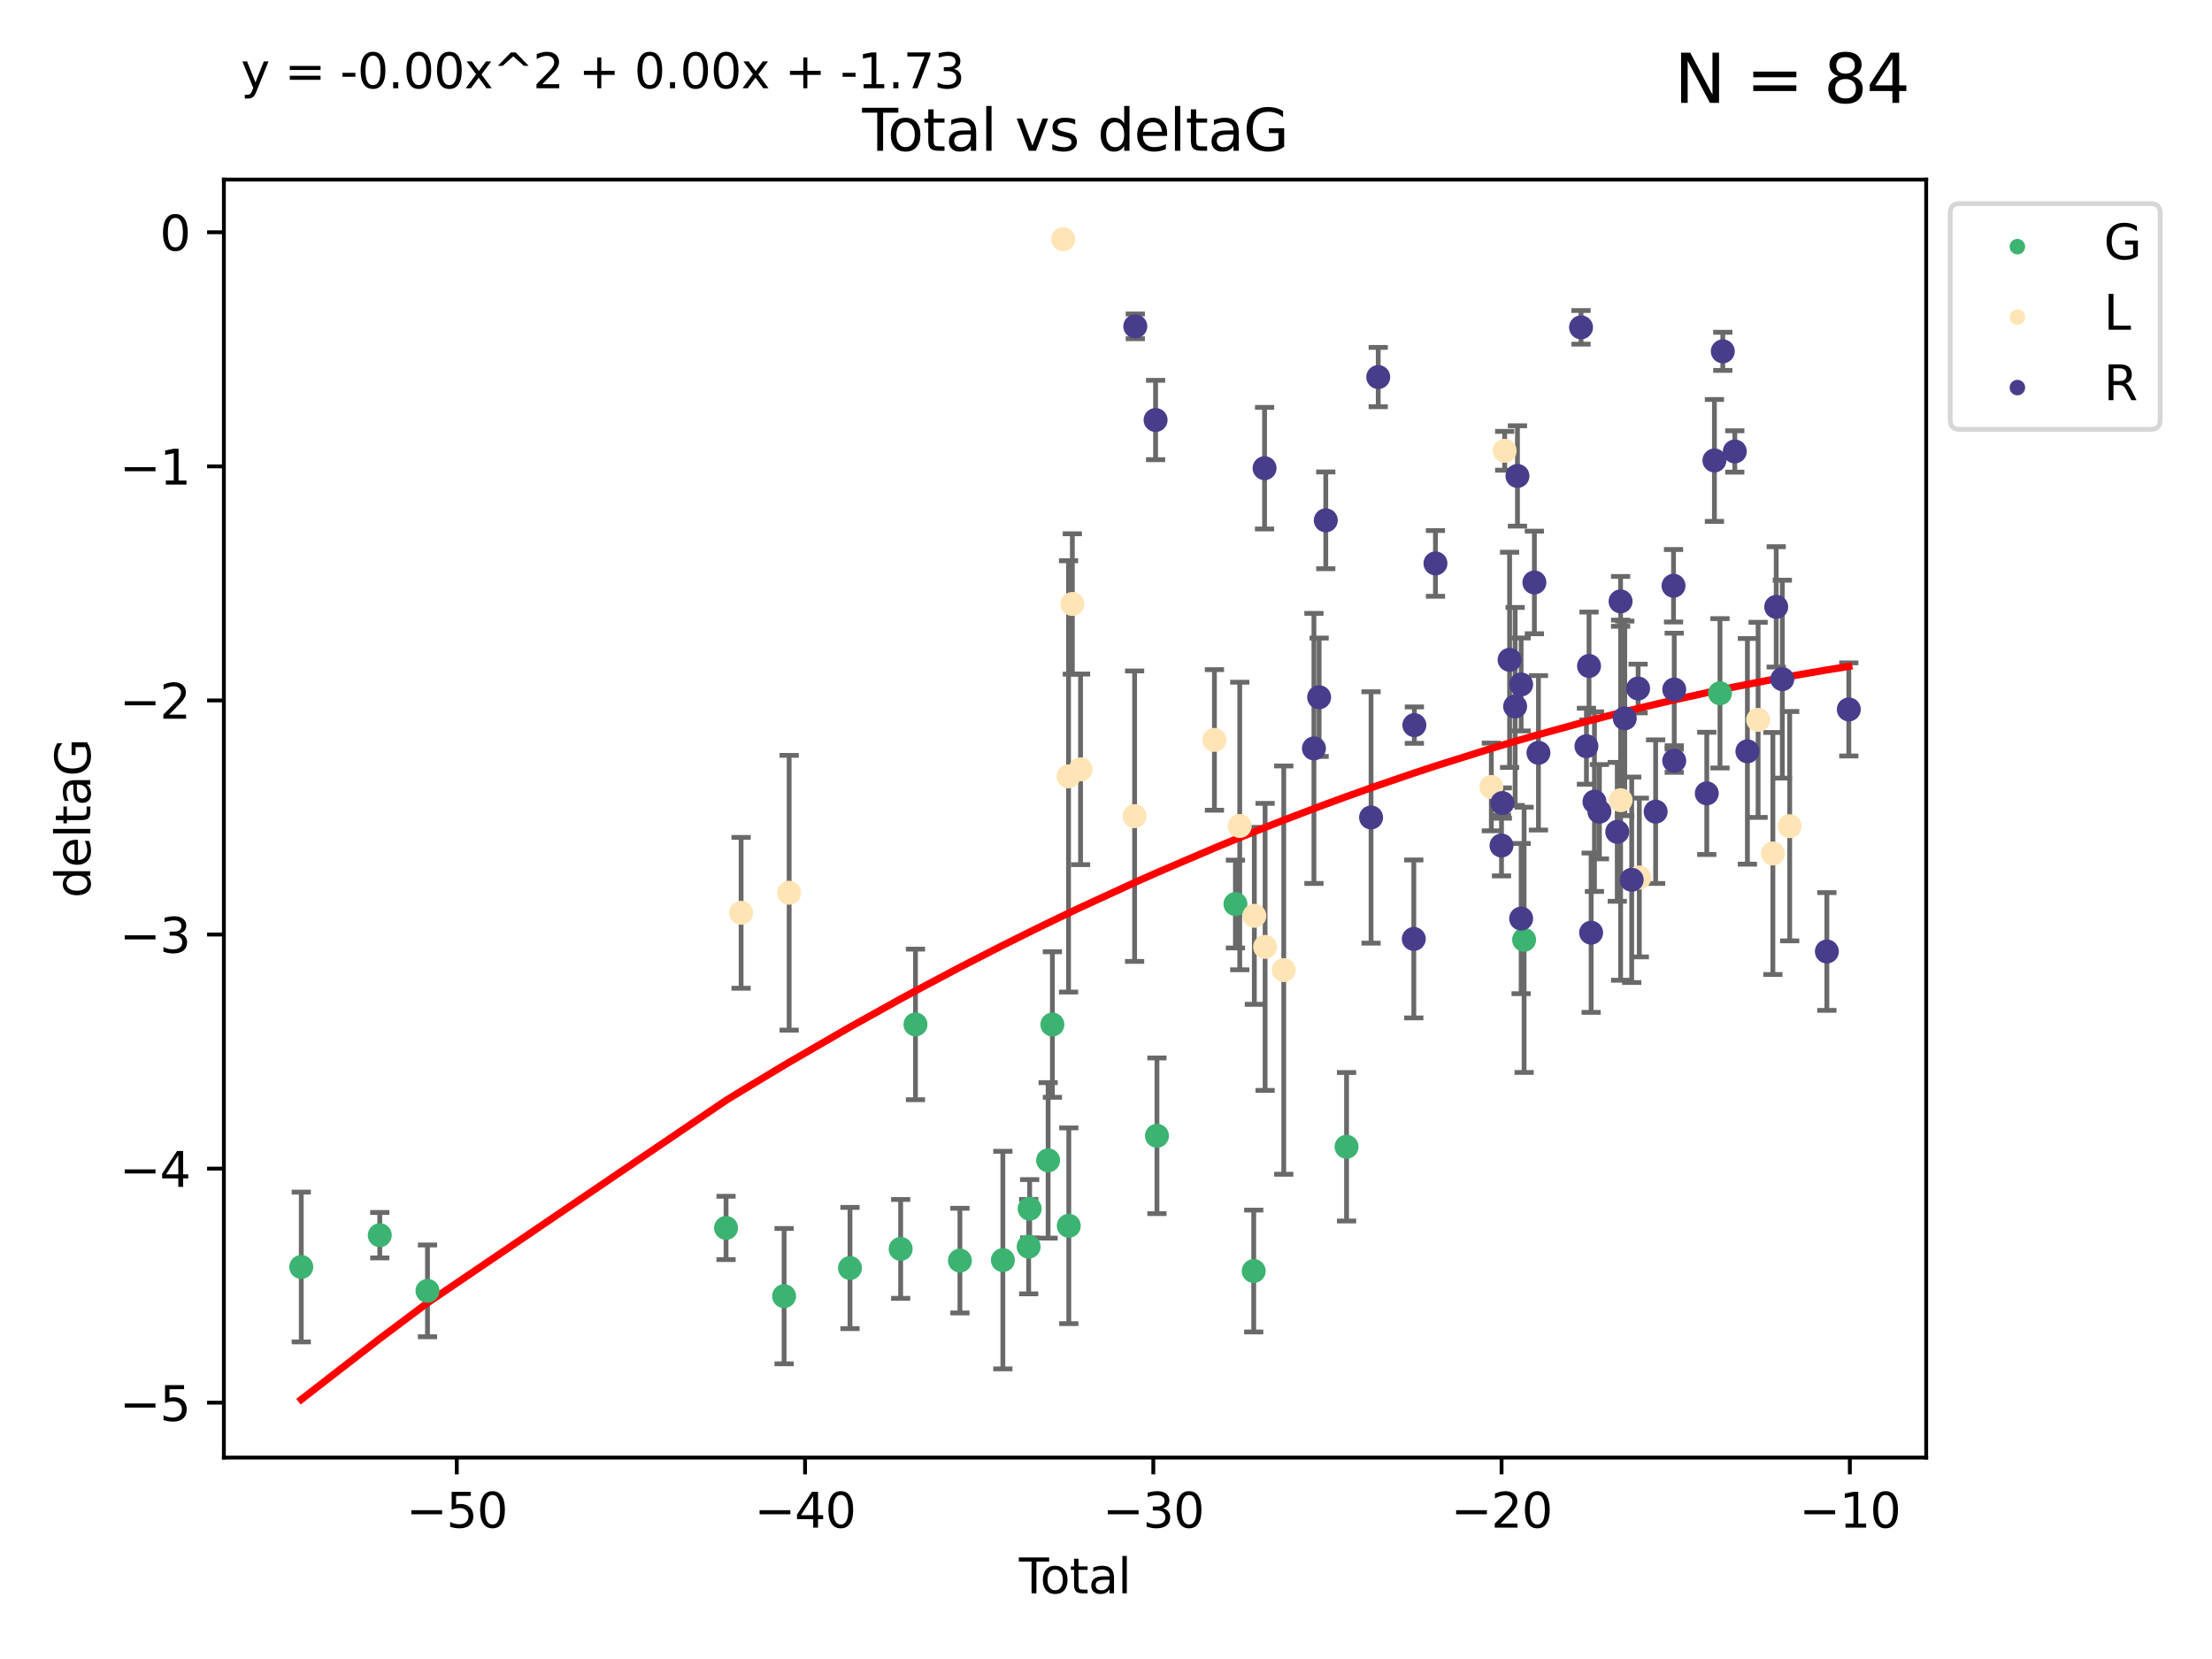<?xml version="1.0" encoding="utf-8" standalone="no"?>
<!DOCTYPE svg PUBLIC "-//W3C//DTD SVG 1.1//EN"
  "http://www.w3.org/Graphics/SVG/1.1/DTD/svg11.dtd">
<svg xmlns:xlink="http://www.w3.org/1999/xlink" width="460.8pt" height="345.6pt" viewBox="0 0 460.8 345.6" xmlns="http://www.w3.org/2000/svg" version="1.1">
 <defs>
  <style type="text/css">*{stroke-linejoin: round; stroke-linecap: butt}</style>
 </defs>
 <g id="figure_1">
  <g id="patch_1">
   <path d="M 0 345.6 
L 460.8 345.6 
L 460.8 0 
L 0 0 
z
" style="fill: #ffffff"/>
  </g>
  <g id="axes_1">
   <g id="patch_2">
    <path d="M 46.64 303.64 
L 401.26 303.64 
L 401.26 37.411 
L 46.64 37.411 
z
" style="fill: #ffffff"/>
   </g>
   <g id="PathCollection_1">
    <defs>
     <path id="mf7cdf2bc95" d="M 0 1.118 
C 0.297 1.118 0.581 1 0.791 0.791 
C 1 0.581 1.118 0.297 1.118 0 
C 1.118 -0.297 1 -0.581 0.791 -0.791 
C 0.581 -1 0.297 -1.118 0 -1.118 
C -0.297 -1.118 -0.581 -1 -0.791 -0.791 
C -1 -0.581 -1.118 -0.297 -1.118 0 
C -1.118 0.297 -1 0.581 -0.791 0.791 
C -0.581 1 -0.297 1.118 0 1.118 
z
" style="stroke: #3cb371"/>
    </defs>
    <g clip-path="url(#p441b6e3c2d)">
     <use xlink:href="#mf7cdf2bc95" x="62.759" y="263.938" style="fill: #3cb371; stroke: #3cb371"/>
     <use xlink:href="#mf7cdf2bc95" x="79.113" y="257.315" style="fill: #3cb371; stroke: #3cb371"/>
     <use xlink:href="#mf7cdf2bc95" x="89.052" y="268.912" style="fill: #3cb371; stroke: #3cb371"/>
     <use xlink:href="#mf7cdf2bc95" x="151.25" y="255.799" style="fill: #3cb371; stroke: #3cb371"/>
     <use xlink:href="#mf7cdf2bc95" x="163.341" y="270.012" style="fill: #3cb371; stroke: #3cb371"/>
     <use xlink:href="#mf7cdf2bc95" x="177.069" y="264.151" style="fill: #3cb371; stroke: #3cb371"/>
     <use xlink:href="#mf7cdf2bc95" x="187.623" y="260.17" style="fill: #3cb371; stroke: #3cb371"/>
     <use xlink:href="#mf7cdf2bc95" x="190.71" y="213.407" style="fill: #3cb371; stroke: #3cb371"/>
     <use xlink:href="#mf7cdf2bc95" x="199.968" y="262.605" style="fill: #3cb371; stroke: #3cb371"/>
     <use xlink:href="#mf7cdf2bc95" x="208.913" y="262.498" style="fill: #3cb371; stroke: #3cb371"/>
     <use xlink:href="#mf7cdf2bc95" x="214.288" y="259.698" style="fill: #3cb371; stroke: #3cb371"/>
     <use xlink:href="#mf7cdf2bc95" x="214.498" y="251.798" style="fill: #3cb371; stroke: #3cb371"/>
     <use xlink:href="#mf7cdf2bc95" x="218.344" y="241.724" style="fill: #3cb371; stroke: #3cb371"/>
     <use xlink:href="#mf7cdf2bc95" x="219.232" y="213.426" style="fill: #3cb371; stroke: #3cb371"/>
     <use xlink:href="#mf7cdf2bc95" x="222.651" y="255.352" style="fill: #3cb371; stroke: #3cb371"/>
     <use xlink:href="#mf7cdf2bc95" x="241.015" y="236.604" style="fill: #3cb371; stroke: #3cb371"/>
     <use xlink:href="#mf7cdf2bc95" x="257.362" y="188.329" style="fill: #3cb371; stroke: #3cb371"/>
     <use xlink:href="#mf7cdf2bc95" x="261.174" y="264.773" style="fill: #3cb371; stroke: #3cb371"/>
     <use xlink:href="#mf7cdf2bc95" x="280.512" y="238.89" style="fill: #3cb371; stroke: #3cb371"/>
     <use xlink:href="#mf7cdf2bc95" x="317.5" y="195.787" style="fill: #3cb371; stroke: #3cb371"/>
     <use xlink:href="#mf7cdf2bc95" x="358.303" y="144.423" style="fill: #3cb371; stroke: #3cb371"/>
    </g>
   </g>
   <g id="PathCollection_2">
    <defs>
     <path id="m4f399713ca" d="M 0 1.118 
C 0.297 1.118 0.581 1 0.791 0.791 
C 1 0.581 1.118 0.297 1.118 0 
C 1.118 -0.297 1 -0.581 0.791 -0.791 
C 0.581 -1 0.297 -1.118 0 -1.118 
C -0.297 -1.118 -0.581 -1 -0.791 -0.791 
C -1 -0.581 -1.118 -0.297 -1.118 0 
C -1.118 0.297 -1 0.581 -0.791 0.791 
C -0.581 1 -0.297 1.118 0 1.118 
z
" style="stroke: #ffe4b5"/>
    </defs>
    <g clip-path="url(#p441b6e3c2d)">
     <use xlink:href="#m4f399713ca" x="154.385" y="190.156" style="fill: #ffe4b5; stroke: #ffe4b5"/>
     <use xlink:href="#m4f399713ca" x="164.397" y="185.975" style="fill: #ffe4b5; stroke: #ffe4b5"/>
     <use xlink:href="#m4f399713ca" x="221.484" y="49.835" style="fill: #ffe4b5; stroke: #ffe4b5"/>
     <use xlink:href="#m4f399713ca" x="222.598" y="161.739" style="fill: #ffe4b5; stroke: #ffe4b5"/>
     <use xlink:href="#m4f399713ca" x="223.388" y="125.816" style="fill: #ffe4b5; stroke: #ffe4b5"/>
     <use xlink:href="#m4f399713ca" x="225.1" y="160.269" style="fill: #ffe4b5; stroke: #ffe4b5"/>
     <use xlink:href="#m4f399713ca" x="236.359" y="170.023" style="fill: #ffe4b5; stroke: #ffe4b5"/>
     <use xlink:href="#m4f399713ca" x="252.988" y="154.14" style="fill: #ffe4b5; stroke: #ffe4b5"/>
     <use xlink:href="#m4f399713ca" x="258.261" y="172.069" style="fill: #ffe4b5; stroke: #ffe4b5"/>
     <use xlink:href="#m4f399713ca" x="261.302" y="190.787" style="fill: #ffe4b5; stroke: #ffe4b5"/>
     <use xlink:href="#m4f399713ca" x="263.544" y="197.254" style="fill: #ffe4b5; stroke: #ffe4b5"/>
     <use xlink:href="#m4f399713ca" x="267.431" y="202.09" style="fill: #ffe4b5; stroke: #ffe4b5"/>
     <use xlink:href="#m4f399713ca" x="310.673" y="163.936" style="fill: #ffe4b5; stroke: #ffe4b5"/>
     <use xlink:href="#m4f399713ca" x="313.452" y="93.906" style="fill: #ffe4b5; stroke: #ffe4b5"/>
     <use xlink:href="#m4f399713ca" x="337.604" y="166.692" style="fill: #ffe4b5; stroke: #ffe4b5"/>
     <use xlink:href="#m4f399713ca" x="341.501" y="182.8" style="fill: #ffe4b5; stroke: #ffe4b5"/>
     <use xlink:href="#m4f399713ca" x="366.245" y="149.963" style="fill: #ffe4b5; stroke: #ffe4b5"/>
     <use xlink:href="#m4f399713ca" x="369.324" y="177.796" style="fill: #ffe4b5; stroke: #ffe4b5"/>
     <use xlink:href="#m4f399713ca" x="372.829" y="172.11" style="fill: #ffe4b5; stroke: #ffe4b5"/>
    </g>
   </g>
   <g id="PathCollection_3">
    <defs>
     <path id="m2c3d58b463" d="M 0 1.118 
C 0.297 1.118 0.581 1 0.791 0.791 
C 1 0.581 1.118 0.297 1.118 0 
C 1.118 -0.297 1 -0.581 0.791 -0.791 
C 0.581 -1 0.297 -1.118 0 -1.118 
C -0.297 -1.118 -0.581 -1 -0.791 -0.791 
C -1 -0.581 -1.118 -0.297 -1.118 0 
C -1.118 0.297 -1 0.581 -0.791 0.791 
C -0.581 1 -0.297 1.118 0 1.118 
z
" style="stroke: #483d8b"/>
    </defs>
    <g clip-path="url(#p441b6e3c2d)">
     <use xlink:href="#m2c3d58b463" x="236.503" y="67.984" style="fill: #483d8b; stroke: #483d8b"/>
     <use xlink:href="#m2c3d58b463" x="240.73" y="87.494" style="fill: #483d8b; stroke: #483d8b"/>
     <use xlink:href="#m2c3d58b463" x="263.433" y="97.529" style="fill: #483d8b; stroke: #483d8b"/>
     <use xlink:href="#m2c3d58b463" x="273.716" y="155.908" style="fill: #483d8b; stroke: #483d8b"/>
     <use xlink:href="#m2c3d58b463" x="274.799" y="145.25" style="fill: #483d8b; stroke: #483d8b"/>
     <use xlink:href="#m2c3d58b463" x="276.185" y="108.394" style="fill: #483d8b; stroke: #483d8b"/>
     <use xlink:href="#m2c3d58b463" x="285.617" y="170.29" style="fill: #483d8b; stroke: #483d8b"/>
     <use xlink:href="#m2c3d58b463" x="287.11" y="78.55" style="fill: #483d8b; stroke: #483d8b"/>
     <use xlink:href="#m2c3d58b463" x="294.52" y="195.597" style="fill: #483d8b; stroke: #483d8b"/>
     <use xlink:href="#m2c3d58b463" x="294.639" y="151.059" style="fill: #483d8b; stroke: #483d8b"/>
     <use xlink:href="#m2c3d58b463" x="299.033" y="117.366" style="fill: #483d8b; stroke: #483d8b"/>
     <use xlink:href="#m2c3d58b463" x="312.79" y="176.138" style="fill: #483d8b; stroke: #483d8b"/>
     <use xlink:href="#m2c3d58b463" x="312.963" y="167.291" style="fill: #483d8b; stroke: #483d8b"/>
     <use xlink:href="#m2c3d58b463" x="314.476" y="137.454" style="fill: #483d8b; stroke: #483d8b"/>
     <use xlink:href="#m2c3d58b463" x="315.628" y="147.164" style="fill: #483d8b; stroke: #483d8b"/>
     <use xlink:href="#m2c3d58b463" x="316.115" y="99.15" style="fill: #483d8b; stroke: #483d8b"/>
     <use xlink:href="#m2c3d58b463" x="316.88" y="142.585" style="fill: #483d8b; stroke: #483d8b"/>
     <use xlink:href="#m2c3d58b463" x="316.882" y="191.355" style="fill: #483d8b; stroke: #483d8b"/>
     <use xlink:href="#m2c3d58b463" x="319.642" y="121.337" style="fill: #483d8b; stroke: #483d8b"/>
     <use xlink:href="#m2c3d58b463" x="320.488" y="156.826" style="fill: #483d8b; stroke: #483d8b"/>
     <use xlink:href="#m2c3d58b463" x="329.358" y="68.191" style="fill: #483d8b; stroke: #483d8b"/>
     <use xlink:href="#m2c3d58b463" x="330.484" y="155.454" style="fill: #483d8b; stroke: #483d8b"/>
     <use xlink:href="#m2c3d58b463" x="331.025" y="138.736" style="fill: #483d8b; stroke: #483d8b"/>
     <use xlink:href="#m2c3d58b463" x="331.459" y="194.298" style="fill: #483d8b; stroke: #483d8b"/>
     <use xlink:href="#m2c3d58b463" x="332.155" y="166.997" style="fill: #483d8b; stroke: #483d8b"/>
     <use xlink:href="#m2c3d58b463" x="333.187" y="169.093" style="fill: #483d8b; stroke: #483d8b"/>
     <use xlink:href="#m2c3d58b463" x="336.907" y="173.289" style="fill: #483d8b; stroke: #483d8b"/>
     <use xlink:href="#m2c3d58b463" x="337.596" y="125.279" style="fill: #483d8b; stroke: #483d8b"/>
     <use xlink:href="#m2c3d58b463" x="338.468" y="149.647" style="fill: #483d8b; stroke: #483d8b"/>
     <use xlink:href="#m2c3d58b463" x="339.912" y="183.274" style="fill: #483d8b; stroke: #483d8b"/>
     <use xlink:href="#m2c3d58b463" x="341.248" y="143.428" style="fill: #483d8b; stroke: #483d8b"/>
     <use xlink:href="#m2c3d58b463" x="344.903" y="169.083" style="fill: #483d8b; stroke: #483d8b"/>
     <use xlink:href="#m2c3d58b463" x="348.627" y="122.023" style="fill: #483d8b; stroke: #483d8b"/>
     <use xlink:href="#m2c3d58b463" x="348.774" y="158.478" style="fill: #483d8b; stroke: #483d8b"/>
     <use xlink:href="#m2c3d58b463" x="348.775" y="143.632" style="fill: #483d8b; stroke: #483d8b"/>
     <use xlink:href="#m2c3d58b463" x="355.554" y="165.273" style="fill: #483d8b; stroke: #483d8b"/>
     <use xlink:href="#m2c3d58b463" x="357.146" y="95.919" style="fill: #483d8b; stroke: #483d8b"/>
     <use xlink:href="#m2c3d58b463" x="358.89" y="73.189" style="fill: #483d8b; stroke: #483d8b"/>
     <use xlink:href="#m2c3d58b463" x="361.389" y="94.047" style="fill: #483d8b; stroke: #483d8b"/>
     <use xlink:href="#m2c3d58b463" x="364.017" y="156.515" style="fill: #483d8b; stroke: #483d8b"/>
     <use xlink:href="#m2c3d58b463" x="370.016" y="126.421" style="fill: #483d8b; stroke: #483d8b"/>
     <use xlink:href="#m2c3d58b463" x="371.288" y="141.479" style="fill: #483d8b; stroke: #483d8b"/>
     <use xlink:href="#m2c3d58b463" x="380.571" y="198.209" style="fill: #483d8b; stroke: #483d8b"/>
     <use xlink:href="#m2c3d58b463" x="385.141" y="147.786" style="fill: #483d8b; stroke: #483d8b"/>
    </g>
   </g>
   <g id="matplotlib.axis_1">
    <g id="xtick_1">
     <g id="line2d_1">
      <defs>
       <path id="m75ff0c9759" d="M 0 0 
L 0 3.5 
" style="stroke: #000000; stroke-width: 0.8"/>
      </defs>
      <g>
       <use xlink:href="#m75ff0c9759" x="95.158" y="303.64" style="stroke: #000000; stroke-width: 0.8"/>
      </g>
     </g>
     <g id="text_1">
      <!-- −50 -->
      <g transform="translate(84.605 318.238)scale(0.1 -0.1)">
       <defs>
        <path id="DejaVuSans-2212" d="M 678 2272 
L 4684 2272 
L 4684 1741 
L 678 1741 
L 678 2272 
z
" transform="scale(0.016)"/>
        <path id="DejaVuSans-35" d="M 691 4666 
L 3169 4666 
L 3169 4134 
L 1269 4134 
L 1269 2991 
Q 1406 3038 1543 3061 
Q 1681 3084 1819 3084 
Q 2600 3084 3056 2656 
Q 3513 2228 3513 1497 
Q 3513 744 3044 326 
Q 2575 -91 1722 -91 
Q 1428 -91 1123 -41 
Q 819 9 494 109 
L 494 744 
Q 775 591 1075 516 
Q 1375 441 1709 441 
Q 2250 441 2565 725 
Q 2881 1009 2881 1497 
Q 2881 1984 2565 2268 
Q 2250 2553 1709 2553 
Q 1456 2553 1204 2497 
Q 953 2441 691 2322 
L 691 4666 
z
" transform="scale(0.016)"/>
        <path id="DejaVuSans-30" d="M 2034 4250 
Q 1547 4250 1301 3770 
Q 1056 3291 1056 2328 
Q 1056 1369 1301 889 
Q 1547 409 2034 409 
Q 2525 409 2770 889 
Q 3016 1369 3016 2328 
Q 3016 3291 2770 3770 
Q 2525 4250 2034 4250 
z
M 2034 4750 
Q 2819 4750 3233 4129 
Q 3647 3509 3647 2328 
Q 3647 1150 3233 529 
Q 2819 -91 2034 -91 
Q 1250 -91 836 529 
Q 422 1150 422 2328 
Q 422 3509 836 4129 
Q 1250 4750 2034 4750 
z
" transform="scale(0.016)"/>
       </defs>
       <use xlink:href="#DejaVuSans-2212"/>
       <use xlink:href="#DejaVuSans-35" x="83.789"/>
       <use xlink:href="#DejaVuSans-30" x="147.412"/>
      </g>
     </g>
    </g>
    <g id="xtick_2">
     <g id="line2d_2">
      <g>
       <use xlink:href="#m75ff0c9759" x="167.707" y="303.64" style="stroke: #000000; stroke-width: 0.8"/>
      </g>
     </g>
     <g id="text_2">
      <!-- −40 -->
      <g transform="translate(157.155 318.238)scale(0.1 -0.1)">
       <defs>
        <path id="DejaVuSans-34" d="M 2419 4116 
L 825 1625 
L 2419 1625 
L 2419 4116 
z
M 2253 4666 
L 3047 4666 
L 3047 1625 
L 3713 1625 
L 3713 1100 
L 3047 1100 
L 3047 0 
L 2419 0 
L 2419 1100 
L 313 1100 
L 313 1709 
L 2253 4666 
z
" transform="scale(0.016)"/>
       </defs>
       <use xlink:href="#DejaVuSans-2212"/>
       <use xlink:href="#DejaVuSans-34" x="83.789"/>
       <use xlink:href="#DejaVuSans-30" x="147.412"/>
      </g>
     </g>
    </g>
    <g id="xtick_3">
     <g id="line2d_3">
      <g>
       <use xlink:href="#m75ff0c9759" x="240.257" y="303.64" style="stroke: #000000; stroke-width: 0.8"/>
      </g>
     </g>
     <g id="text_3">
      <!-- −30 -->
      <g transform="translate(229.704 318.238)scale(0.1 -0.1)">
       <defs>
        <path id="DejaVuSans-33" d="M 2597 2516 
Q 3050 2419 3304 2112 
Q 3559 1806 3559 1356 
Q 3559 666 3084 287 
Q 2609 -91 1734 -91 
Q 1441 -91 1130 -33 
Q 819 25 488 141 
L 488 750 
Q 750 597 1062 519 
Q 1375 441 1716 441 
Q 2309 441 2620 675 
Q 2931 909 2931 1356 
Q 2931 1769 2642 2001 
Q 2353 2234 1838 2234 
L 1294 2234 
L 1294 2753 
L 1863 2753 
Q 2328 2753 2575 2939 
Q 2822 3125 2822 3475 
Q 2822 3834 2567 4026 
Q 2313 4219 1838 4219 
Q 1578 4219 1281 4162 
Q 984 4106 628 3988 
L 628 4550 
Q 988 4650 1302 4700 
Q 1616 4750 1894 4750 
Q 2613 4750 3031 4423 
Q 3450 4097 3450 3541 
Q 3450 3153 3228 2886 
Q 3006 2619 2597 2516 
z
" transform="scale(0.016)"/>
       </defs>
       <use xlink:href="#DejaVuSans-2212"/>
       <use xlink:href="#DejaVuSans-33" x="83.789"/>
       <use xlink:href="#DejaVuSans-30" x="147.412"/>
      </g>
     </g>
    </g>
    <g id="xtick_4">
     <g id="line2d_4">
      <g>
       <use xlink:href="#m75ff0c9759" x="312.806" y="303.64" style="stroke: #000000; stroke-width: 0.8"/>
      </g>
     </g>
     <g id="text_4">
      <!-- −20 -->
      <g transform="translate(302.254 318.238)scale(0.1 -0.1)">
       <defs>
        <path id="DejaVuSans-32" d="M 1228 531 
L 3431 531 
L 3431 0 
L 469 0 
L 469 531 
Q 828 903 1448 1529 
Q 2069 2156 2228 2338 
Q 2531 2678 2651 2914 
Q 2772 3150 2772 3378 
Q 2772 3750 2511 3984 
Q 2250 4219 1831 4219 
Q 1534 4219 1204 4116 
Q 875 4013 500 3803 
L 500 4441 
Q 881 4594 1212 4672 
Q 1544 4750 1819 4750 
Q 2544 4750 2975 4387 
Q 3406 4025 3406 3419 
Q 3406 3131 3298 2873 
Q 3191 2616 2906 2266 
Q 2828 2175 2409 1742 
Q 1991 1309 1228 531 
z
" transform="scale(0.016)"/>
       </defs>
       <use xlink:href="#DejaVuSans-2212"/>
       <use xlink:href="#DejaVuSans-32" x="83.789"/>
       <use xlink:href="#DejaVuSans-30" x="147.412"/>
      </g>
     </g>
    </g>
    <g id="xtick_5">
     <g id="line2d_5">
      <g>
       <use xlink:href="#m75ff0c9759" x="385.356" y="303.64" style="stroke: #000000; stroke-width: 0.8"/>
      </g>
     </g>
     <g id="text_5">
      <!-- −10 -->
      <g transform="translate(374.803 318.238)scale(0.1 -0.1)">
       <defs>
        <path id="DejaVuSans-31" d="M 794 531 
L 1825 531 
L 1825 4091 
L 703 3866 
L 703 4441 
L 1819 4666 
L 2450 4666 
L 2450 531 
L 3481 531 
L 3481 0 
L 794 0 
L 794 531 
z
" transform="scale(0.016)"/>
       </defs>
       <use xlink:href="#DejaVuSans-2212"/>
       <use xlink:href="#DejaVuSans-31" x="83.789"/>
       <use xlink:href="#DejaVuSans-30" x="147.412"/>
      </g>
     </g>
    </g>
    <g id="text_6">
     <!-- Total -->
     <g transform="translate(212.273 331.917)scale(0.1 -0.1)">
      <defs>
       <path id="DejaVuSans-54" d="M -19 4666 
L 3928 4666 
L 3928 4134 
L 2272 4134 
L 2272 0 
L 1638 0 
L 1638 4134 
L -19 4134 
L -19 4666 
z
" transform="scale(0.016)"/>
       <path id="DejaVuSans-6f" d="M 1959 3097 
Q 1497 3097 1228 2736 
Q 959 2375 959 1747 
Q 959 1119 1226 758 
Q 1494 397 1959 397 
Q 2419 397 2687 759 
Q 2956 1122 2956 1747 
Q 2956 2369 2687 2733 
Q 2419 3097 1959 3097 
z
M 1959 3584 
Q 2709 3584 3137 3096 
Q 3566 2609 3566 1747 
Q 3566 888 3137 398 
Q 2709 -91 1959 -91 
Q 1206 -91 779 398 
Q 353 888 353 1747 
Q 353 2609 779 3096 
Q 1206 3584 1959 3584 
z
" transform="scale(0.016)"/>
       <path id="DejaVuSans-74" d="M 1172 4494 
L 1172 3500 
L 2356 3500 
L 2356 3053 
L 1172 3053 
L 1172 1153 
Q 1172 725 1289 603 
Q 1406 481 1766 481 
L 2356 481 
L 2356 0 
L 1766 0 
Q 1100 0 847 248 
Q 594 497 594 1153 
L 594 3053 
L 172 3053 
L 172 3500 
L 594 3500 
L 594 4494 
L 1172 4494 
z
" transform="scale(0.016)"/>
       <path id="DejaVuSans-61" d="M 2194 1759 
Q 1497 1759 1228 1600 
Q 959 1441 959 1056 
Q 959 750 1161 570 
Q 1363 391 1709 391 
Q 2188 391 2477 730 
Q 2766 1069 2766 1631 
L 2766 1759 
L 2194 1759 
z
M 3341 1997 
L 3341 0 
L 2766 0 
L 2766 531 
Q 2569 213 2275 61 
Q 1981 -91 1556 -91 
Q 1019 -91 701 211 
Q 384 513 384 1019 
Q 384 1609 779 1909 
Q 1175 2209 1959 2209 
L 2766 2209 
L 2766 2266 
Q 2766 2663 2505 2880 
Q 2244 3097 1772 3097 
Q 1472 3097 1187 3025 
Q 903 2953 641 2809 
L 641 3341 
Q 956 3463 1253 3523 
Q 1550 3584 1831 3584 
Q 2591 3584 2966 3190 
Q 3341 2797 3341 1997 
z
" transform="scale(0.016)"/>
       <path id="DejaVuSans-6c" d="M 603 4863 
L 1178 4863 
L 1178 0 
L 603 0 
L 603 4863 
z
" transform="scale(0.016)"/>
      </defs>
      <use xlink:href="#DejaVuSans-54"/>
      <use xlink:href="#DejaVuSans-6f" x="44.084"/>
      <use xlink:href="#DejaVuSans-74" x="105.266"/>
      <use xlink:href="#DejaVuSans-61" x="144.475"/>
      <use xlink:href="#DejaVuSans-6c" x="205.754"/>
     </g>
    </g>
   </g>
   <g id="matplotlib.axis_2">
    <g id="ytick_1">
     <g id="line2d_6">
      <defs>
       <path id="m66c8536ac7" d="M 0 0 
L -3.5 0 
" style="stroke: #000000; stroke-width: 0.8"/>
      </defs>
      <g>
       <use xlink:href="#m66c8536ac7" x="46.64" y="292.207" style="stroke: #000000; stroke-width: 0.8"/>
      </g>
     </g>
     <g id="text_7">
      <!-- −5 -->
      <g transform="translate(24.898 296.006)scale(0.1 -0.1)">
       <use xlink:href="#DejaVuSans-2212"/>
       <use xlink:href="#DejaVuSans-35" x="83.789"/>
      </g>
     </g>
    </g>
    <g id="ytick_2">
     <g id="line2d_7">
      <g>
       <use xlink:href="#m66c8536ac7" x="46.64" y="243.443" style="stroke: #000000; stroke-width: 0.8"/>
      </g>
     </g>
     <g id="text_8">
      <!-- −4 -->
      <g transform="translate(24.898 247.242)scale(0.1 -0.1)">
       <use xlink:href="#DejaVuSans-2212"/>
       <use xlink:href="#DejaVuSans-34" x="83.789"/>
      </g>
     </g>
    </g>
    <g id="ytick_3">
     <g id="line2d_8">
      <g>
       <use xlink:href="#m66c8536ac7" x="46.64" y="194.679" style="stroke: #000000; stroke-width: 0.8"/>
      </g>
     </g>
     <g id="text_9">
      <!-- −3 -->
      <g transform="translate(24.898 198.478)scale(0.1 -0.1)">
       <use xlink:href="#DejaVuSans-2212"/>
       <use xlink:href="#DejaVuSans-33" x="83.789"/>
      </g>
     </g>
    </g>
    <g id="ytick_4">
     <g id="line2d_9">
      <g>
       <use xlink:href="#m66c8536ac7" x="46.64" y="145.915" style="stroke: #000000; stroke-width: 0.8"/>
      </g>
     </g>
     <g id="text_10">
      <!-- −2 -->
      <g transform="translate(24.898 149.715)scale(0.1 -0.1)">
       <use xlink:href="#DejaVuSans-2212"/>
       <use xlink:href="#DejaVuSans-32" x="83.789"/>
      </g>
     </g>
    </g>
    <g id="ytick_5">
     <g id="line2d_10">
      <g>
       <use xlink:href="#m66c8536ac7" x="46.64" y="97.152" style="stroke: #000000; stroke-width: 0.8"/>
      </g>
     </g>
     <g id="text_11">
      <!-- −1 -->
      <g transform="translate(24.898 100.951)scale(0.1 -0.1)">
       <use xlink:href="#DejaVuSans-2212"/>
       <use xlink:href="#DejaVuSans-31" x="83.789"/>
      </g>
     </g>
    </g>
    <g id="ytick_6">
     <g id="line2d_11">
      <g>
       <use xlink:href="#m66c8536ac7" x="46.64" y="48.388" style="stroke: #000000; stroke-width: 0.8"/>
      </g>
     </g>
     <g id="text_12">
      <!-- 0 -->
      <g transform="translate(33.278 52.187)scale(0.1 -0.1)">
       <use xlink:href="#DejaVuSans-30"/>
      </g>
     </g>
    </g>
    <g id="text_13">
     <!-- deltaG -->
     <g transform="translate(18.818 187.064)rotate(-90)scale(0.1 -0.1)">
      <defs>
       <path id="DejaVuSans-64" d="M 2906 2969 
L 2906 4863 
L 3481 4863 
L 3481 0 
L 2906 0 
L 2906 525 
Q 2725 213 2448 61 
Q 2172 -91 1784 -91 
Q 1150 -91 751 415 
Q 353 922 353 1747 
Q 353 2572 751 3078 
Q 1150 3584 1784 3584 
Q 2172 3584 2448 3432 
Q 2725 3281 2906 2969 
z
M 947 1747 
Q 947 1113 1208 752 
Q 1469 391 1925 391 
Q 2381 391 2643 752 
Q 2906 1113 2906 1747 
Q 2906 2381 2643 2742 
Q 2381 3103 1925 3103 
Q 1469 3103 1208 2742 
Q 947 2381 947 1747 
z
" transform="scale(0.016)"/>
       <path id="DejaVuSans-65" d="M 3597 1894 
L 3597 1613 
L 953 1613 
Q 991 1019 1311 708 
Q 1631 397 2203 397 
Q 2534 397 2845 478 
Q 3156 559 3463 722 
L 3463 178 
Q 3153 47 2828 -22 
Q 2503 -91 2169 -91 
Q 1331 -91 842 396 
Q 353 884 353 1716 
Q 353 2575 817 3079 
Q 1281 3584 2069 3584 
Q 2775 3584 3186 3129 
Q 3597 2675 3597 1894 
z
M 3022 2063 
Q 3016 2534 2758 2815 
Q 2500 3097 2075 3097 
Q 1594 3097 1305 2825 
Q 1016 2553 972 2059 
L 3022 2063 
z
" transform="scale(0.016)"/>
       <path id="DejaVuSans-47" d="M 3809 666 
L 3809 1919 
L 2778 1919 
L 2778 2438 
L 4434 2438 
L 4434 434 
Q 4069 175 3628 42 
Q 3188 -91 2688 -91 
Q 1594 -91 976 548 
Q 359 1188 359 2328 
Q 359 3472 976 4111 
Q 1594 4750 2688 4750 
Q 3144 4750 3555 4637 
Q 3966 4525 4313 4306 
L 4313 3634 
Q 3963 3931 3569 4081 
Q 3175 4231 2741 4231 
Q 1884 4231 1454 3753 
Q 1025 3275 1025 2328 
Q 1025 1384 1454 906 
Q 1884 428 2741 428 
Q 3075 428 3337 486 
Q 3600 544 3809 666 
z
" transform="scale(0.016)"/>
      </defs>
      <use xlink:href="#DejaVuSans-64"/>
      <use xlink:href="#DejaVuSans-65" x="63.477"/>
      <use xlink:href="#DejaVuSans-6c" x="125"/>
      <use xlink:href="#DejaVuSans-74" x="152.783"/>
      <use xlink:href="#DejaVuSans-61" x="191.992"/>
      <use xlink:href="#DejaVuSans-47" x="253.271"/>
     </g>
    </g>
   </g>
   <g id="LineCollection_1">
    <path d="M 62.759 279.544 
L 62.759 248.332 
" clip-path="url(#p441b6e3c2d)" style="fill: none; stroke: #696969"/>
    <path d="M 79.113 262.048 
L 79.113 252.582 
" clip-path="url(#p441b6e3c2d)" style="fill: none; stroke: #696969"/>
    <path d="M 89.052 278.472 
L 89.052 259.352 
" clip-path="url(#p441b6e3c2d)" style="fill: none; stroke: #696969"/>
    <path d="M 151.25 262.394 
L 151.25 249.204 
" clip-path="url(#p441b6e3c2d)" style="fill: none; stroke: #696969"/>
    <path d="M 163.341 284.105 
L 163.341 255.918 
" clip-path="url(#p441b6e3c2d)" style="fill: none; stroke: #696969"/>
    <path d="M 177.069 276.777 
L 177.069 251.524 
" clip-path="url(#p441b6e3c2d)" style="fill: none; stroke: #696969"/>
    <path d="M 187.623 270.468 
L 187.623 249.872 
" clip-path="url(#p441b6e3c2d)" style="fill: none; stroke: #696969"/>
    <path d="M 190.71 229.092 
L 190.71 197.721 
" clip-path="url(#p441b6e3c2d)" style="fill: none; stroke: #696969"/>
    <path d="M 199.968 273.511 
L 199.968 251.699 
" clip-path="url(#p441b6e3c2d)" style="fill: none; stroke: #696969"/>
    <path d="M 208.913 285.159 
L 208.913 239.836 
" clip-path="url(#p441b6e3c2d)" style="fill: none; stroke: #696969"/>
    <path d="M 214.288 269.531 
L 214.288 249.865 
" clip-path="url(#p441b6e3c2d)" style="fill: none; stroke: #696969"/>
    <path d="M 214.498 257.87 
L 214.498 245.727 
" clip-path="url(#p441b6e3c2d)" style="fill: none; stroke: #696969"/>
    <path d="M 218.344 257.916 
L 218.344 225.532 
" clip-path="url(#p441b6e3c2d)" style="fill: none; stroke: #696969"/>
    <path d="M 219.232 228.585 
L 219.232 198.267 
" clip-path="url(#p441b6e3c2d)" style="fill: none; stroke: #696969"/>
    <path d="M 222.651 275.737 
L 222.651 234.968 
" clip-path="url(#p441b6e3c2d)" style="fill: none; stroke: #696969"/>
    <path d="M 241.015 252.817 
L 241.015 220.391 
" clip-path="url(#p441b6e3c2d)" style="fill: none; stroke: #696969"/>
    <path d="M 257.362 197.475 
L 257.362 179.183 
" clip-path="url(#p441b6e3c2d)" style="fill: none; stroke: #696969"/>
    <path d="M 261.174 277.467 
L 261.174 252.079 
" clip-path="url(#p441b6e3c2d)" style="fill: none; stroke: #696969"/>
    <path d="M 280.512 254.354 
L 280.512 223.427 
" clip-path="url(#p441b6e3c2d)" style="fill: none; stroke: #696969"/>
    <path d="M 317.5 223.418 
L 317.5 168.156 
" clip-path="url(#p441b6e3c2d)" style="fill: none; stroke: #696969"/>
    <path d="M 358.303 159.98 
L 358.303 128.866 
" clip-path="url(#p441b6e3c2d)" style="fill: none; stroke: #696969"/>
   </g>
   <g id="line2d_12">
    <defs>
     <path id="m786b0dfc8a" d="M 2 0 
L -2 -0 
" style="stroke: #696969"/>
    </defs>
    <g clip-path="url(#p441b6e3c2d)">
     <use xlink:href="#m786b0dfc8a" x="62.759" y="279.544" style="fill: #696969; stroke: #696969"/>
     <use xlink:href="#m786b0dfc8a" x="79.113" y="262.048" style="fill: #696969; stroke: #696969"/>
     <use xlink:href="#m786b0dfc8a" x="89.052" y="278.472" style="fill: #696969; stroke: #696969"/>
     <use xlink:href="#m786b0dfc8a" x="151.25" y="262.394" style="fill: #696969; stroke: #696969"/>
     <use xlink:href="#m786b0dfc8a" x="163.341" y="284.105" style="fill: #696969; stroke: #696969"/>
     <use xlink:href="#m786b0dfc8a" x="177.069" y="276.777" style="fill: #696969; stroke: #696969"/>
     <use xlink:href="#m786b0dfc8a" x="187.623" y="270.468" style="fill: #696969; stroke: #696969"/>
     <use xlink:href="#m786b0dfc8a" x="190.71" y="229.092" style="fill: #696969; stroke: #696969"/>
     <use xlink:href="#m786b0dfc8a" x="199.968" y="273.511" style="fill: #696969; stroke: #696969"/>
     <use xlink:href="#m786b0dfc8a" x="208.913" y="285.159" style="fill: #696969; stroke: #696969"/>
     <use xlink:href="#m786b0dfc8a" x="214.288" y="269.531" style="fill: #696969; stroke: #696969"/>
     <use xlink:href="#m786b0dfc8a" x="214.498" y="257.87" style="fill: #696969; stroke: #696969"/>
     <use xlink:href="#m786b0dfc8a" x="218.344" y="257.916" style="fill: #696969; stroke: #696969"/>
     <use xlink:href="#m786b0dfc8a" x="219.232" y="228.585" style="fill: #696969; stroke: #696969"/>
     <use xlink:href="#m786b0dfc8a" x="222.651" y="275.737" style="fill: #696969; stroke: #696969"/>
     <use xlink:href="#m786b0dfc8a" x="241.015" y="252.817" style="fill: #696969; stroke: #696969"/>
     <use xlink:href="#m786b0dfc8a" x="257.362" y="197.475" style="fill: #696969; stroke: #696969"/>
     <use xlink:href="#m786b0dfc8a" x="261.174" y="277.467" style="fill: #696969; stroke: #696969"/>
     <use xlink:href="#m786b0dfc8a" x="280.512" y="254.354" style="fill: #696969; stroke: #696969"/>
     <use xlink:href="#m786b0dfc8a" x="317.5" y="223.418" style="fill: #696969; stroke: #696969"/>
     <use xlink:href="#m786b0dfc8a" x="358.303" y="159.98" style="fill: #696969; stroke: #696969"/>
    </g>
   </g>
   <g id="line2d_13">
    <g clip-path="url(#p441b6e3c2d)">
     <use xlink:href="#m786b0dfc8a" x="62.759" y="248.332" style="fill: #696969; stroke: #696969"/>
     <use xlink:href="#m786b0dfc8a" x="79.113" y="252.582" style="fill: #696969; stroke: #696969"/>
     <use xlink:href="#m786b0dfc8a" x="89.052" y="259.352" style="fill: #696969; stroke: #696969"/>
     <use xlink:href="#m786b0dfc8a" x="151.25" y="249.204" style="fill: #696969; stroke: #696969"/>
     <use xlink:href="#m786b0dfc8a" x="163.341" y="255.918" style="fill: #696969; stroke: #696969"/>
     <use xlink:href="#m786b0dfc8a" x="177.069" y="251.524" style="fill: #696969; stroke: #696969"/>
     <use xlink:href="#m786b0dfc8a" x="187.623" y="249.872" style="fill: #696969; stroke: #696969"/>
     <use xlink:href="#m786b0dfc8a" x="190.71" y="197.721" style="fill: #696969; stroke: #696969"/>
     <use xlink:href="#m786b0dfc8a" x="199.968" y="251.699" style="fill: #696969; stroke: #696969"/>
     <use xlink:href="#m786b0dfc8a" x="208.913" y="239.836" style="fill: #696969; stroke: #696969"/>
     <use xlink:href="#m786b0dfc8a" x="214.288" y="249.865" style="fill: #696969; stroke: #696969"/>
     <use xlink:href="#m786b0dfc8a" x="214.498" y="245.727" style="fill: #696969; stroke: #696969"/>
     <use xlink:href="#m786b0dfc8a" x="218.344" y="225.532" style="fill: #696969; stroke: #696969"/>
     <use xlink:href="#m786b0dfc8a" x="219.232" y="198.267" style="fill: #696969; stroke: #696969"/>
     <use xlink:href="#m786b0dfc8a" x="222.651" y="234.968" style="fill: #696969; stroke: #696969"/>
     <use xlink:href="#m786b0dfc8a" x="241.015" y="220.391" style="fill: #696969; stroke: #696969"/>
     <use xlink:href="#m786b0dfc8a" x="257.362" y="179.183" style="fill: #696969; stroke: #696969"/>
     <use xlink:href="#m786b0dfc8a" x="261.174" y="252.079" style="fill: #696969; stroke: #696969"/>
     <use xlink:href="#m786b0dfc8a" x="280.512" y="223.427" style="fill: #696969; stroke: #696969"/>
     <use xlink:href="#m786b0dfc8a" x="317.5" y="168.156" style="fill: #696969; stroke: #696969"/>
     <use xlink:href="#m786b0dfc8a" x="358.303" y="128.866" style="fill: #696969; stroke: #696969"/>
    </g>
   </g>
   <g id="LineCollection_2">
    <path d="M 154.385 205.863 
L 154.385 174.449 
" clip-path="url(#p441b6e3c2d)" style="fill: none; stroke: #696969"/>
    <path d="M 164.397 214.599 
L 164.397 157.35 
" clip-path="url(#p441b6e3c2d)" style="fill: none; stroke: #696969"/>
    <path d="M 221.484 50.157 
L 221.484 49.513 
" clip-path="url(#p441b6e3c2d)" style="fill: none; stroke: #696969"/>
    <path d="M 222.598 206.669 
L 222.598 116.808 
" clip-path="url(#p441b6e3c2d)" style="fill: none; stroke: #696969"/>
    <path d="M 223.388 140.438 
L 223.388 111.195 
" clip-path="url(#p441b6e3c2d)" style="fill: none; stroke: #696969"/>
    <path d="M 225.1 180.124 
L 225.1 140.414 
" clip-path="url(#p441b6e3c2d)" style="fill: none; stroke: #696969"/>
    <path d="M 236.359 200.278 
L 236.359 139.767 
" clip-path="url(#p441b6e3c2d)" style="fill: none; stroke: #696969"/>
    <path d="M 252.988 168.778 
L 252.988 139.503 
" clip-path="url(#p441b6e3c2d)" style="fill: none; stroke: #696969"/>
    <path d="M 258.261 202.019 
L 258.261 142.12 
" clip-path="url(#p441b6e3c2d)" style="fill: none; stroke: #696969"/>
    <path d="M 261.302 209.217 
L 261.302 172.358 
" clip-path="url(#p441b6e3c2d)" style="fill: none; stroke: #696969"/>
    <path d="M 263.544 227.151 
L 263.544 167.356 
" clip-path="url(#p441b6e3c2d)" style="fill: none; stroke: #696969"/>
    <path d="M 267.431 244.618 
L 267.431 159.562 
" clip-path="url(#p441b6e3c2d)" style="fill: none; stroke: #696969"/>
    <path d="M 310.673 173.068 
L 310.673 154.805 
" clip-path="url(#p441b6e3c2d)" style="fill: none; stroke: #696969"/>
    <path d="M 313.452 97.949 
L 313.452 89.863 
" clip-path="url(#p441b6e3c2d)" style="fill: none; stroke: #696969"/>
    <path d="M 337.604 204.203 
L 337.604 129.18 
" clip-path="url(#p441b6e3c2d)" style="fill: none; stroke: #696969"/>
    <path d="M 341.501 199.34 
L 341.501 166.26 
" clip-path="url(#p441b6e3c2d)" style="fill: none; stroke: #696969"/>
    <path d="M 366.245 170.285 
L 366.245 129.64 
" clip-path="url(#p441b6e3c2d)" style="fill: none; stroke: #696969"/>
    <path d="M 369.324 203.004 
L 369.324 152.589 
" clip-path="url(#p441b6e3c2d)" style="fill: none; stroke: #696969"/>
    <path d="M 372.829 196.003 
L 372.829 148.217 
" clip-path="url(#p441b6e3c2d)" style="fill: none; stroke: #696969"/>
   </g>
   <g id="line2d_14">
    <g clip-path="url(#p441b6e3c2d)">
     <use xlink:href="#m786b0dfc8a" x="154.385" y="205.863" style="fill: #696969; stroke: #696969"/>
     <use xlink:href="#m786b0dfc8a" x="164.397" y="214.599" style="fill: #696969; stroke: #696969"/>
     <use xlink:href="#m786b0dfc8a" x="221.484" y="50.157" style="fill: #696969; stroke: #696969"/>
     <use xlink:href="#m786b0dfc8a" x="222.598" y="206.669" style="fill: #696969; stroke: #696969"/>
     <use xlink:href="#m786b0dfc8a" x="223.388" y="140.438" style="fill: #696969; stroke: #696969"/>
     <use xlink:href="#m786b0dfc8a" x="225.1" y="180.124" style="fill: #696969; stroke: #696969"/>
     <use xlink:href="#m786b0dfc8a" x="236.359" y="200.278" style="fill: #696969; stroke: #696969"/>
     <use xlink:href="#m786b0dfc8a" x="252.988" y="168.778" style="fill: #696969; stroke: #696969"/>
     <use xlink:href="#m786b0dfc8a" x="258.261" y="202.019" style="fill: #696969; stroke: #696969"/>
     <use xlink:href="#m786b0dfc8a" x="261.302" y="209.217" style="fill: #696969; stroke: #696969"/>
     <use xlink:href="#m786b0dfc8a" x="263.544" y="227.151" style="fill: #696969; stroke: #696969"/>
     <use xlink:href="#m786b0dfc8a" x="267.431" y="244.618" style="fill: #696969; stroke: #696969"/>
     <use xlink:href="#m786b0dfc8a" x="310.673" y="173.068" style="fill: #696969; stroke: #696969"/>
     <use xlink:href="#m786b0dfc8a" x="313.452" y="97.949" style="fill: #696969; stroke: #696969"/>
     <use xlink:href="#m786b0dfc8a" x="337.604" y="204.203" style="fill: #696969; stroke: #696969"/>
     <use xlink:href="#m786b0dfc8a" x="341.501" y="199.34" style="fill: #696969; stroke: #696969"/>
     <use xlink:href="#m786b0dfc8a" x="366.245" y="170.285" style="fill: #696969; stroke: #696969"/>
     <use xlink:href="#m786b0dfc8a" x="369.324" y="203.004" style="fill: #696969; stroke: #696969"/>
     <use xlink:href="#m786b0dfc8a" x="372.829" y="196.003" style="fill: #696969; stroke: #696969"/>
    </g>
   </g>
   <g id="line2d_15">
    <g clip-path="url(#p441b6e3c2d)">
     <use xlink:href="#m786b0dfc8a" x="154.385" y="174.449" style="fill: #696969; stroke: #696969"/>
     <use xlink:href="#m786b0dfc8a" x="164.397" y="157.35" style="fill: #696969; stroke: #696969"/>
     <use xlink:href="#m786b0dfc8a" x="221.484" y="49.513" style="fill: #696969; stroke: #696969"/>
     <use xlink:href="#m786b0dfc8a" x="222.598" y="116.808" style="fill: #696969; stroke: #696969"/>
     <use xlink:href="#m786b0dfc8a" x="223.388" y="111.195" style="fill: #696969; stroke: #696969"/>
     <use xlink:href="#m786b0dfc8a" x="225.1" y="140.414" style="fill: #696969; stroke: #696969"/>
     <use xlink:href="#m786b0dfc8a" x="236.359" y="139.767" style="fill: #696969; stroke: #696969"/>
     <use xlink:href="#m786b0dfc8a" x="252.988" y="139.503" style="fill: #696969; stroke: #696969"/>
     <use xlink:href="#m786b0dfc8a" x="258.261" y="142.12" style="fill: #696969; stroke: #696969"/>
     <use xlink:href="#m786b0dfc8a" x="261.302" y="172.358" style="fill: #696969; stroke: #696969"/>
     <use xlink:href="#m786b0dfc8a" x="263.544" y="167.356" style="fill: #696969; stroke: #696969"/>
     <use xlink:href="#m786b0dfc8a" x="267.431" y="159.562" style="fill: #696969; stroke: #696969"/>
     <use xlink:href="#m786b0dfc8a" x="310.673" y="154.805" style="fill: #696969; stroke: #696969"/>
     <use xlink:href="#m786b0dfc8a" x="313.452" y="89.863" style="fill: #696969; stroke: #696969"/>
     <use xlink:href="#m786b0dfc8a" x="337.604" y="129.18" style="fill: #696969; stroke: #696969"/>
     <use xlink:href="#m786b0dfc8a" x="341.501" y="166.26" style="fill: #696969; stroke: #696969"/>
     <use xlink:href="#m786b0dfc8a" x="366.245" y="129.64" style="fill: #696969; stroke: #696969"/>
     <use xlink:href="#m786b0dfc8a" x="369.324" y="152.589" style="fill: #696969; stroke: #696969"/>
     <use xlink:href="#m786b0dfc8a" x="372.829" y="148.217" style="fill: #696969; stroke: #696969"/>
    </g>
   </g>
   <g id="LineCollection_3">
    <path d="M 236.503 70.565 
L 236.503 65.403 
" clip-path="url(#p441b6e3c2d)" style="fill: none; stroke: #696969"/>
    <path d="M 240.73 95.759 
L 240.73 79.229 
" clip-path="url(#p441b6e3c2d)" style="fill: none; stroke: #696969"/>
    <path d="M 263.433 110.193 
L 263.433 84.866 
" clip-path="url(#p441b6e3c2d)" style="fill: none; stroke: #696969"/>
    <path d="M 273.716 184.036 
L 273.716 127.78 
" clip-path="url(#p441b6e3c2d)" style="fill: none; stroke: #696969"/>
    <path d="M 274.799 157.58 
L 274.799 132.921 
" clip-path="url(#p441b6e3c2d)" style="fill: none; stroke: #696969"/>
    <path d="M 276.185 118.472 
L 276.185 98.315 
" clip-path="url(#p441b6e3c2d)" style="fill: none; stroke: #696969"/>
    <path d="M 285.617 196.474 
L 285.617 144.107 
" clip-path="url(#p441b6e3c2d)" style="fill: none; stroke: #696969"/>
    <path d="M 287.11 84.725 
L 287.11 72.374 
" clip-path="url(#p441b6e3c2d)" style="fill: none; stroke: #696969"/>
    <path d="M 294.52 212.045 
L 294.52 179.148 
" clip-path="url(#p441b6e3c2d)" style="fill: none; stroke: #696969"/>
    <path d="M 294.639 154.849 
L 294.639 147.269 
" clip-path="url(#p441b6e3c2d)" style="fill: none; stroke: #696969"/>
    <path d="M 299.033 124.21 
L 299.033 110.522 
" clip-path="url(#p441b6e3c2d)" style="fill: none; stroke: #696969"/>
    <path d="M 312.79 182.465 
L 312.79 169.811 
" clip-path="url(#p441b6e3c2d)" style="fill: none; stroke: #696969"/>
    <path d="M 312.963 170.453 
L 312.963 164.13 
" clip-path="url(#p441b6e3c2d)" style="fill: none; stroke: #696969"/>
    <path d="M 314.476 159.868 
L 314.476 115.039 
" clip-path="url(#p441b6e3c2d)" style="fill: none; stroke: #696969"/>
    <path d="M 315.628 167.786 
L 315.628 126.542 
" clip-path="url(#p441b6e3c2d)" style="fill: none; stroke: #696969"/>
    <path d="M 316.115 109.603 
L 316.115 88.696 
" clip-path="url(#p441b6e3c2d)" style="fill: none; stroke: #696969"/>
    <path d="M 316.88 152.266 
L 316.88 132.904 
" clip-path="url(#p441b6e3c2d)" style="fill: none; stroke: #696969"/>
    <path d="M 316.882 206.994 
L 316.882 175.716 
" clip-path="url(#p441b6e3c2d)" style="fill: none; stroke: #696969"/>
    <path d="M 319.642 132.023 
L 319.642 110.651 
" clip-path="url(#p441b6e3c2d)" style="fill: none; stroke: #696969"/>
    <path d="M 320.488 172.913 
L 320.488 140.74 
" clip-path="url(#p441b6e3c2d)" style="fill: none; stroke: #696969"/>
    <path d="M 329.358 71.693 
L 329.358 64.689 
" clip-path="url(#p441b6e3c2d)" style="fill: none; stroke: #696969"/>
    <path d="M 330.484 163.37 
L 330.484 147.538 
" clip-path="url(#p441b6e3c2d)" style="fill: none; stroke: #696969"/>
    <path d="M 331.025 149.962 
L 331.025 127.51 
" clip-path="url(#p441b6e3c2d)" style="fill: none; stroke: #696969"/>
    <path d="M 331.459 210.897 
L 331.459 177.699 
" clip-path="url(#p441b6e3c2d)" style="fill: none; stroke: #696969"/>
    <path d="M 332.155 185.707 
L 332.155 148.287 
" clip-path="url(#p441b6e3c2d)" style="fill: none; stroke: #696969"/>
    <path d="M 333.187 178.918 
L 333.187 159.267 
" clip-path="url(#p441b6e3c2d)" style="fill: none; stroke: #696969"/>
    <path d="M 336.907 187.754 
L 336.907 158.823 
" clip-path="url(#p441b6e3c2d)" style="fill: none; stroke: #696969"/>
    <path d="M 337.596 130.469 
L 337.596 120.088 
" clip-path="url(#p441b6e3c2d)" style="fill: none; stroke: #696969"/>
    <path d="M 338.468 169.904 
L 338.468 129.39 
" clip-path="url(#p441b6e3c2d)" style="fill: none; stroke: #696969"/>
    <path d="M 339.912 204.675 
L 339.912 161.874 
" clip-path="url(#p441b6e3c2d)" style="fill: none; stroke: #696969"/>
    <path d="M 341.248 148.501 
L 341.248 138.354 
" clip-path="url(#p441b6e3c2d)" style="fill: none; stroke: #696969"/>
    <path d="M 344.903 184.045 
L 344.903 154.122 
" clip-path="url(#p441b6e3c2d)" style="fill: none; stroke: #696969"/>
    <path d="M 348.627 129.57 
L 348.627 114.475 
" clip-path="url(#p441b6e3c2d)" style="fill: none; stroke: #696969"/>
    <path d="M 348.774 160.89 
L 348.774 156.067 
" clip-path="url(#p441b6e3c2d)" style="fill: none; stroke: #696969"/>
    <path d="M 348.775 155.356 
L 348.775 131.909 
" clip-path="url(#p441b6e3c2d)" style="fill: none; stroke: #696969"/>
    <path d="M 355.554 178.003 
L 355.554 152.543 
" clip-path="url(#p441b6e3c2d)" style="fill: none; stroke: #696969"/>
    <path d="M 357.146 108.615 
L 357.146 83.223 
" clip-path="url(#p441b6e3c2d)" style="fill: none; stroke: #696969"/>
    <path d="M 358.89 77.161 
L 358.89 69.218 
" clip-path="url(#p441b6e3c2d)" style="fill: none; stroke: #696969"/>
    <path d="M 361.389 98.353 
L 361.389 89.741 
" clip-path="url(#p441b6e3c2d)" style="fill: none; stroke: #696969"/>
    <path d="M 364.017 180.018 
L 364.017 133.013 
" clip-path="url(#p441b6e3c2d)" style="fill: none; stroke: #696969"/>
    <path d="M 370.016 138.955 
L 370.016 113.887 
" clip-path="url(#p441b6e3c2d)" style="fill: none; stroke: #696969"/>
    <path d="M 371.288 162.096 
L 371.288 120.863 
" clip-path="url(#p441b6e3c2d)" style="fill: none; stroke: #696969"/>
    <path d="M 380.571 210.472 
L 380.571 185.946 
" clip-path="url(#p441b6e3c2d)" style="fill: none; stroke: #696969"/>
    <path d="M 385.141 157.483 
L 385.141 138.089 
" clip-path="url(#p441b6e3c2d)" style="fill: none; stroke: #696969"/>
   </g>
   <g id="line2d_16">
    <g clip-path="url(#p441b6e3c2d)">
     <use xlink:href="#m786b0dfc8a" x="236.503" y="70.565" style="fill: #696969; stroke: #696969"/>
     <use xlink:href="#m786b0dfc8a" x="240.73" y="95.759" style="fill: #696969; stroke: #696969"/>
     <use xlink:href="#m786b0dfc8a" x="263.433" y="110.193" style="fill: #696969; stroke: #696969"/>
     <use xlink:href="#m786b0dfc8a" x="273.716" y="184.036" style="fill: #696969; stroke: #696969"/>
     <use xlink:href="#m786b0dfc8a" x="274.799" y="157.58" style="fill: #696969; stroke: #696969"/>
     <use xlink:href="#m786b0dfc8a" x="276.185" y="118.472" style="fill: #696969; stroke: #696969"/>
     <use xlink:href="#m786b0dfc8a" x="285.617" y="196.474" style="fill: #696969; stroke: #696969"/>
     <use xlink:href="#m786b0dfc8a" x="287.11" y="84.725" style="fill: #696969; stroke: #696969"/>
     <use xlink:href="#m786b0dfc8a" x="294.52" y="212.045" style="fill: #696969; stroke: #696969"/>
     <use xlink:href="#m786b0dfc8a" x="294.639" y="154.849" style="fill: #696969; stroke: #696969"/>
     <use xlink:href="#m786b0dfc8a" x="299.033" y="124.21" style="fill: #696969; stroke: #696969"/>
     <use xlink:href="#m786b0dfc8a" x="312.79" y="182.465" style="fill: #696969; stroke: #696969"/>
     <use xlink:href="#m786b0dfc8a" x="312.963" y="170.453" style="fill: #696969; stroke: #696969"/>
     <use xlink:href="#m786b0dfc8a" x="314.476" y="159.868" style="fill: #696969; stroke: #696969"/>
     <use xlink:href="#m786b0dfc8a" x="315.628" y="167.786" style="fill: #696969; stroke: #696969"/>
     <use xlink:href="#m786b0dfc8a" x="316.115" y="109.603" style="fill: #696969; stroke: #696969"/>
     <use xlink:href="#m786b0dfc8a" x="316.88" y="152.266" style="fill: #696969; stroke: #696969"/>
     <use xlink:href="#m786b0dfc8a" x="316.882" y="206.994" style="fill: #696969; stroke: #696969"/>
     <use xlink:href="#m786b0dfc8a" x="319.642" y="132.023" style="fill: #696969; stroke: #696969"/>
     <use xlink:href="#m786b0dfc8a" x="320.488" y="172.913" style="fill: #696969; stroke: #696969"/>
     <use xlink:href="#m786b0dfc8a" x="329.358" y="71.693" style="fill: #696969; stroke: #696969"/>
     <use xlink:href="#m786b0dfc8a" x="330.484" y="163.37" style="fill: #696969; stroke: #696969"/>
     <use xlink:href="#m786b0dfc8a" x="331.025" y="149.962" style="fill: #696969; stroke: #696969"/>
     <use xlink:href="#m786b0dfc8a" x="331.459" y="210.897" style="fill: #696969; stroke: #696969"/>
     <use xlink:href="#m786b0dfc8a" x="332.155" y="185.707" style="fill: #696969; stroke: #696969"/>
     <use xlink:href="#m786b0dfc8a" x="333.187" y="178.918" style="fill: #696969; stroke: #696969"/>
     <use xlink:href="#m786b0dfc8a" x="336.907" y="187.754" style="fill: #696969; stroke: #696969"/>
     <use xlink:href="#m786b0dfc8a" x="337.596" y="130.469" style="fill: #696969; stroke: #696969"/>
     <use xlink:href="#m786b0dfc8a" x="338.468" y="169.904" style="fill: #696969; stroke: #696969"/>
     <use xlink:href="#m786b0dfc8a" x="339.912" y="204.675" style="fill: #696969; stroke: #696969"/>
     <use xlink:href="#m786b0dfc8a" x="341.248" y="148.501" style="fill: #696969; stroke: #696969"/>
     <use xlink:href="#m786b0dfc8a" x="344.903" y="184.045" style="fill: #696969; stroke: #696969"/>
     <use xlink:href="#m786b0dfc8a" x="348.627" y="129.57" style="fill: #696969; stroke: #696969"/>
     <use xlink:href="#m786b0dfc8a" x="348.774" y="160.89" style="fill: #696969; stroke: #696969"/>
     <use xlink:href="#m786b0dfc8a" x="348.775" y="155.356" style="fill: #696969; stroke: #696969"/>
     <use xlink:href="#m786b0dfc8a" x="355.554" y="178.003" style="fill: #696969; stroke: #696969"/>
     <use xlink:href="#m786b0dfc8a" x="357.146" y="108.615" style="fill: #696969; stroke: #696969"/>
     <use xlink:href="#m786b0dfc8a" x="358.89" y="77.161" style="fill: #696969; stroke: #696969"/>
     <use xlink:href="#m786b0dfc8a" x="361.389" y="98.353" style="fill: #696969; stroke: #696969"/>
     <use xlink:href="#m786b0dfc8a" x="364.017" y="180.018" style="fill: #696969; stroke: #696969"/>
     <use xlink:href="#m786b0dfc8a" x="370.016" y="138.955" style="fill: #696969; stroke: #696969"/>
     <use xlink:href="#m786b0dfc8a" x="371.288" y="162.096" style="fill: #696969; stroke: #696969"/>
     <use xlink:href="#m786b0dfc8a" x="380.571" y="210.472" style="fill: #696969; stroke: #696969"/>
     <use xlink:href="#m786b0dfc8a" x="385.141" y="157.483" style="fill: #696969; stroke: #696969"/>
    </g>
   </g>
   <g id="line2d_17">
    <g clip-path="url(#p441b6e3c2d)">
     <use xlink:href="#m786b0dfc8a" x="236.503" y="65.403" style="fill: #696969; stroke: #696969"/>
     <use xlink:href="#m786b0dfc8a" x="240.73" y="79.229" style="fill: #696969; stroke: #696969"/>
     <use xlink:href="#m786b0dfc8a" x="263.433" y="84.866" style="fill: #696969; stroke: #696969"/>
     <use xlink:href="#m786b0dfc8a" x="273.716" y="127.78" style="fill: #696969; stroke: #696969"/>
     <use xlink:href="#m786b0dfc8a" x="274.799" y="132.921" style="fill: #696969; stroke: #696969"/>
     <use xlink:href="#m786b0dfc8a" x="276.185" y="98.315" style="fill: #696969; stroke: #696969"/>
     <use xlink:href="#m786b0dfc8a" x="285.617" y="144.107" style="fill: #696969; stroke: #696969"/>
     <use xlink:href="#m786b0dfc8a" x="287.11" y="72.374" style="fill: #696969; stroke: #696969"/>
     <use xlink:href="#m786b0dfc8a" x="294.52" y="179.148" style="fill: #696969; stroke: #696969"/>
     <use xlink:href="#m786b0dfc8a" x="294.639" y="147.269" style="fill: #696969; stroke: #696969"/>
     <use xlink:href="#m786b0dfc8a" x="299.033" y="110.522" style="fill: #696969; stroke: #696969"/>
     <use xlink:href="#m786b0dfc8a" x="312.79" y="169.811" style="fill: #696969; stroke: #696969"/>
     <use xlink:href="#m786b0dfc8a" x="312.963" y="164.13" style="fill: #696969; stroke: #696969"/>
     <use xlink:href="#m786b0dfc8a" x="314.476" y="115.039" style="fill: #696969; stroke: #696969"/>
     <use xlink:href="#m786b0dfc8a" x="315.628" y="126.542" style="fill: #696969; stroke: #696969"/>
     <use xlink:href="#m786b0dfc8a" x="316.115" y="88.696" style="fill: #696969; stroke: #696969"/>
     <use xlink:href="#m786b0dfc8a" x="316.88" y="132.904" style="fill: #696969; stroke: #696969"/>
     <use xlink:href="#m786b0dfc8a" x="316.882" y="175.716" style="fill: #696969; stroke: #696969"/>
     <use xlink:href="#m786b0dfc8a" x="319.642" y="110.651" style="fill: #696969; stroke: #696969"/>
     <use xlink:href="#m786b0dfc8a" x="320.488" y="140.74" style="fill: #696969; stroke: #696969"/>
     <use xlink:href="#m786b0dfc8a" x="329.358" y="64.689" style="fill: #696969; stroke: #696969"/>
     <use xlink:href="#m786b0dfc8a" x="330.484" y="147.538" style="fill: #696969; stroke: #696969"/>
     <use xlink:href="#m786b0dfc8a" x="331.025" y="127.51" style="fill: #696969; stroke: #696969"/>
     <use xlink:href="#m786b0dfc8a" x="331.459" y="177.699" style="fill: #696969; stroke: #696969"/>
     <use xlink:href="#m786b0dfc8a" x="332.155" y="148.287" style="fill: #696969; stroke: #696969"/>
     <use xlink:href="#m786b0dfc8a" x="333.187" y="159.267" style="fill: #696969; stroke: #696969"/>
     <use xlink:href="#m786b0dfc8a" x="336.907" y="158.823" style="fill: #696969; stroke: #696969"/>
     <use xlink:href="#m786b0dfc8a" x="337.596" y="120.088" style="fill: #696969; stroke: #696969"/>
     <use xlink:href="#m786b0dfc8a" x="338.468" y="129.39" style="fill: #696969; stroke: #696969"/>
     <use xlink:href="#m786b0dfc8a" x="339.912" y="161.874" style="fill: #696969; stroke: #696969"/>
     <use xlink:href="#m786b0dfc8a" x="341.248" y="138.354" style="fill: #696969; stroke: #696969"/>
     <use xlink:href="#m786b0dfc8a" x="344.903" y="154.122" style="fill: #696969; stroke: #696969"/>
     <use xlink:href="#m786b0dfc8a" x="348.627" y="114.475" style="fill: #696969; stroke: #696969"/>
     <use xlink:href="#m786b0dfc8a" x="348.774" y="156.067" style="fill: #696969; stroke: #696969"/>
     <use xlink:href="#m786b0dfc8a" x="348.775" y="131.909" style="fill: #696969; stroke: #696969"/>
     <use xlink:href="#m786b0dfc8a" x="355.554" y="152.543" style="fill: #696969; stroke: #696969"/>
     <use xlink:href="#m786b0dfc8a" x="357.146" y="83.223" style="fill: #696969; stroke: #696969"/>
     <use xlink:href="#m786b0dfc8a" x="358.89" y="69.218" style="fill: #696969; stroke: #696969"/>
     <use xlink:href="#m786b0dfc8a" x="361.389" y="89.741" style="fill: #696969; stroke: #696969"/>
     <use xlink:href="#m786b0dfc8a" x="364.017" y="133.013" style="fill: #696969; stroke: #696969"/>
     <use xlink:href="#m786b0dfc8a" x="370.016" y="113.887" style="fill: #696969; stroke: #696969"/>
     <use xlink:href="#m786b0dfc8a" x="371.288" y="120.863" style="fill: #696969; stroke: #696969"/>
     <use xlink:href="#m786b0dfc8a" x="380.571" y="185.946" style="fill: #696969; stroke: #696969"/>
     <use xlink:href="#m786b0dfc8a" x="385.141" y="138.089" style="fill: #696969; stroke: #696969"/>
    </g>
   </g>
   <g id="line2d_18">
    <path d="M 62.759 291.539 
L 79.113 278.86 
L 89.052 271.413 
L 151.25 229.226 
L 154.385 227.302 
L 163.341 221.911 
L 164.397 221.285 
L 177.069 213.954 
L 187.623 208.089 
L 190.71 206.415 
L 199.968 201.507 
L 208.913 196.926 
L 214.288 194.249 
L 214.498 194.146 
L 218.344 192.267 
L 219.232 191.837 
L 221.484 190.755 
L 222.598 190.222 
L 222.651 190.197 
L 223.388 189.847 
L 225.1 189.037 
L 236.359 183.854 
L 236.503 183.789 
L 240.73 181.909 
L 241.015 181.784 
L 252.988 176.656 
L 257.362 174.853 
L 258.261 174.487 
L 261.174 173.312 
L 261.302 173.261 
L 263.433 172.413 
L 263.544 172.369 
L 267.431 170.846 
L 273.716 168.446 
L 274.799 168.041 
L 276.185 167.525 
L 280.512 165.939 
L 285.617 164.115 
L 287.11 163.592 
L 294.52 161.058 
L 294.639 161.018 
L 299.033 159.568 
L 310.673 155.91 
L 312.79 155.273 
L 312.963 155.222 
L 313.452 155.076 
L 314.476 154.773 
L 315.628 154.434 
L 316.115 154.291 
L 316.88 154.069 
L 316.882 154.068 
L 317.5 153.889 
L 319.642 153.273 
L 320.488 153.033 
L 329.358 150.596 
L 330.484 150.298 
L 331.025 150.156 
L 331.459 150.042 
L 332.155 149.86 
L 333.187 149.592 
L 336.907 148.645 
L 337.596 148.472 
L 337.604 148.47 
L 338.468 148.255 
L 339.912 147.899 
L 341.248 147.573 
L 341.501 147.512 
L 344.903 146.7 
L 348.627 145.837 
L 348.774 145.804 
L 348.775 145.803 
L 355.554 144.305 
L 357.146 143.966 
L 358.303 143.723 
L 358.89 143.601 
L 361.389 143.088 
L 364.017 142.562 
L 366.245 142.126 
L 369.324 141.54 
L 370.016 141.411 
L 371.288 141.176 
L 372.829 140.896 
L 380.571 139.559 
L 385.141 138.826 
" clip-path="url(#p441b6e3c2d)" style="fill: none; stroke: #ff0000; stroke-width: 1.5; stroke-linecap: square"/>
   </g>
   <g id="line2d_19">
    <defs>
     <path id="m8db01e5a02" d="M 0 2 
C 0.53 2 1.039 1.789 1.414 1.414 
C 1.789 1.039 2 0.53 2 0 
C 2 -0.53 1.789 -1.039 1.414 -1.414 
C 1.039 -1.789 0.53 -2 0 -2 
C -0.53 -2 -1.039 -1.789 -1.414 -1.414 
C -1.789 -1.039 -2 -0.53 -2 0 
C -2 0.53 -1.789 1.039 -1.414 1.414 
C -1.039 1.789 -0.53 2 0 2 
z
" style="stroke: #3cb371"/>
    </defs>
    <g clip-path="url(#p441b6e3c2d)">
     <use xlink:href="#m8db01e5a02" x="62.759" y="263.938" style="fill: #3cb371; stroke: #3cb371"/>
     <use xlink:href="#m8db01e5a02" x="79.113" y="257.315" style="fill: #3cb371; stroke: #3cb371"/>
     <use xlink:href="#m8db01e5a02" x="89.052" y="268.912" style="fill: #3cb371; stroke: #3cb371"/>
     <use xlink:href="#m8db01e5a02" x="151.25" y="255.799" style="fill: #3cb371; stroke: #3cb371"/>
     <use xlink:href="#m8db01e5a02" x="163.341" y="270.012" style="fill: #3cb371; stroke: #3cb371"/>
     <use xlink:href="#m8db01e5a02" x="177.069" y="264.151" style="fill: #3cb371; stroke: #3cb371"/>
     <use xlink:href="#m8db01e5a02" x="187.623" y="260.17" style="fill: #3cb371; stroke: #3cb371"/>
     <use xlink:href="#m8db01e5a02" x="190.71" y="213.407" style="fill: #3cb371; stroke: #3cb371"/>
     <use xlink:href="#m8db01e5a02" x="199.968" y="262.605" style="fill: #3cb371; stroke: #3cb371"/>
     <use xlink:href="#m8db01e5a02" x="208.913" y="262.498" style="fill: #3cb371; stroke: #3cb371"/>
     <use xlink:href="#m8db01e5a02" x="214.288" y="259.698" style="fill: #3cb371; stroke: #3cb371"/>
     <use xlink:href="#m8db01e5a02" x="214.498" y="251.798" style="fill: #3cb371; stroke: #3cb371"/>
     <use xlink:href="#m8db01e5a02" x="218.344" y="241.724" style="fill: #3cb371; stroke: #3cb371"/>
     <use xlink:href="#m8db01e5a02" x="219.232" y="213.426" style="fill: #3cb371; stroke: #3cb371"/>
     <use xlink:href="#m8db01e5a02" x="222.651" y="255.352" style="fill: #3cb371; stroke: #3cb371"/>
     <use xlink:href="#m8db01e5a02" x="241.015" y="236.604" style="fill: #3cb371; stroke: #3cb371"/>
     <use xlink:href="#m8db01e5a02" x="257.362" y="188.329" style="fill: #3cb371; stroke: #3cb371"/>
     <use xlink:href="#m8db01e5a02" x="261.174" y="264.773" style="fill: #3cb371; stroke: #3cb371"/>
     <use xlink:href="#m8db01e5a02" x="280.512" y="238.89" style="fill: #3cb371; stroke: #3cb371"/>
     <use xlink:href="#m8db01e5a02" x="317.5" y="195.787" style="fill: #3cb371; stroke: #3cb371"/>
     <use xlink:href="#m8db01e5a02" x="358.303" y="144.423" style="fill: #3cb371; stroke: #3cb371"/>
    </g>
   </g>
   <g id="line2d_20">
    <defs>
     <path id="m2125abfaf7" d="M 0 2 
C 0.53 2 1.039 1.789 1.414 1.414 
C 1.789 1.039 2 0.53 2 0 
C 2 -0.53 1.789 -1.039 1.414 -1.414 
C 1.039 -1.789 0.53 -2 0 -2 
C -0.53 -2 -1.039 -1.789 -1.414 -1.414 
C -1.789 -1.039 -2 -0.53 -2 0 
C -2 0.53 -1.789 1.039 -1.414 1.414 
C -1.039 1.789 -0.53 2 0 2 
z
" style="stroke: #ffe4b5"/>
    </defs>
    <g clip-path="url(#p441b6e3c2d)">
     <use xlink:href="#m2125abfaf7" x="154.385" y="190.156" style="fill: #ffe4b5; stroke: #ffe4b5"/>
     <use xlink:href="#m2125abfaf7" x="164.397" y="185.975" style="fill: #ffe4b5; stroke: #ffe4b5"/>
     <use xlink:href="#m2125abfaf7" x="221.484" y="49.835" style="fill: #ffe4b5; stroke: #ffe4b5"/>
     <use xlink:href="#m2125abfaf7" x="222.598" y="161.739" style="fill: #ffe4b5; stroke: #ffe4b5"/>
     <use xlink:href="#m2125abfaf7" x="223.388" y="125.816" style="fill: #ffe4b5; stroke: #ffe4b5"/>
     <use xlink:href="#m2125abfaf7" x="225.1" y="160.269" style="fill: #ffe4b5; stroke: #ffe4b5"/>
     <use xlink:href="#m2125abfaf7" x="236.359" y="170.023" style="fill: #ffe4b5; stroke: #ffe4b5"/>
     <use xlink:href="#m2125abfaf7" x="252.988" y="154.14" style="fill: #ffe4b5; stroke: #ffe4b5"/>
     <use xlink:href="#m2125abfaf7" x="258.261" y="172.069" style="fill: #ffe4b5; stroke: #ffe4b5"/>
     <use xlink:href="#m2125abfaf7" x="261.302" y="190.787" style="fill: #ffe4b5; stroke: #ffe4b5"/>
     <use xlink:href="#m2125abfaf7" x="263.544" y="197.254" style="fill: #ffe4b5; stroke: #ffe4b5"/>
     <use xlink:href="#m2125abfaf7" x="267.431" y="202.09" style="fill: #ffe4b5; stroke: #ffe4b5"/>
     <use xlink:href="#m2125abfaf7" x="310.673" y="163.936" style="fill: #ffe4b5; stroke: #ffe4b5"/>
     <use xlink:href="#m2125abfaf7" x="313.452" y="93.906" style="fill: #ffe4b5; stroke: #ffe4b5"/>
     <use xlink:href="#m2125abfaf7" x="337.604" y="166.692" style="fill: #ffe4b5; stroke: #ffe4b5"/>
     <use xlink:href="#m2125abfaf7" x="341.501" y="182.8" style="fill: #ffe4b5; stroke: #ffe4b5"/>
     <use xlink:href="#m2125abfaf7" x="366.245" y="149.963" style="fill: #ffe4b5; stroke: #ffe4b5"/>
     <use xlink:href="#m2125abfaf7" x="369.324" y="177.796" style="fill: #ffe4b5; stroke: #ffe4b5"/>
     <use xlink:href="#m2125abfaf7" x="372.829" y="172.11" style="fill: #ffe4b5; stroke: #ffe4b5"/>
    </g>
   </g>
   <g id="line2d_21">
    <defs>
     <path id="mcaaddcd84a" d="M 0 2 
C 0.53 2 1.039 1.789 1.414 1.414 
C 1.789 1.039 2 0.53 2 0 
C 2 -0.53 1.789 -1.039 1.414 -1.414 
C 1.039 -1.789 0.53 -2 0 -2 
C -0.53 -2 -1.039 -1.789 -1.414 -1.414 
C -1.789 -1.039 -2 -0.53 -2 0 
C -2 0.53 -1.789 1.039 -1.414 1.414 
C -1.039 1.789 -0.53 2 0 2 
z
" style="stroke: #483d8b"/>
    </defs>
    <g clip-path="url(#p441b6e3c2d)">
     <use xlink:href="#mcaaddcd84a" x="236.503" y="67.984" style="fill: #483d8b; stroke: #483d8b"/>
     <use xlink:href="#mcaaddcd84a" x="240.73" y="87.494" style="fill: #483d8b; stroke: #483d8b"/>
     <use xlink:href="#mcaaddcd84a" x="263.433" y="97.529" style="fill: #483d8b; stroke: #483d8b"/>
     <use xlink:href="#mcaaddcd84a" x="273.716" y="155.908" style="fill: #483d8b; stroke: #483d8b"/>
     <use xlink:href="#mcaaddcd84a" x="274.799" y="145.25" style="fill: #483d8b; stroke: #483d8b"/>
     <use xlink:href="#mcaaddcd84a" x="276.185" y="108.394" style="fill: #483d8b; stroke: #483d8b"/>
     <use xlink:href="#mcaaddcd84a" x="285.617" y="170.29" style="fill: #483d8b; stroke: #483d8b"/>
     <use xlink:href="#mcaaddcd84a" x="287.11" y="78.55" style="fill: #483d8b; stroke: #483d8b"/>
     <use xlink:href="#mcaaddcd84a" x="294.52" y="195.597" style="fill: #483d8b; stroke: #483d8b"/>
     <use xlink:href="#mcaaddcd84a" x="294.639" y="151.059" style="fill: #483d8b; stroke: #483d8b"/>
     <use xlink:href="#mcaaddcd84a" x="299.033" y="117.366" style="fill: #483d8b; stroke: #483d8b"/>
     <use xlink:href="#mcaaddcd84a" x="312.79" y="176.138" style="fill: #483d8b; stroke: #483d8b"/>
     <use xlink:href="#mcaaddcd84a" x="312.963" y="167.291" style="fill: #483d8b; stroke: #483d8b"/>
     <use xlink:href="#mcaaddcd84a" x="314.476" y="137.454" style="fill: #483d8b; stroke: #483d8b"/>
     <use xlink:href="#mcaaddcd84a" x="315.628" y="147.164" style="fill: #483d8b; stroke: #483d8b"/>
     <use xlink:href="#mcaaddcd84a" x="316.115" y="99.15" style="fill: #483d8b; stroke: #483d8b"/>
     <use xlink:href="#mcaaddcd84a" x="316.88" y="142.585" style="fill: #483d8b; stroke: #483d8b"/>
     <use xlink:href="#mcaaddcd84a" x="316.882" y="191.355" style="fill: #483d8b; stroke: #483d8b"/>
     <use xlink:href="#mcaaddcd84a" x="319.642" y="121.337" style="fill: #483d8b; stroke: #483d8b"/>
     <use xlink:href="#mcaaddcd84a" x="320.488" y="156.826" style="fill: #483d8b; stroke: #483d8b"/>
     <use xlink:href="#mcaaddcd84a" x="329.358" y="68.191" style="fill: #483d8b; stroke: #483d8b"/>
     <use xlink:href="#mcaaddcd84a" x="330.484" y="155.454" style="fill: #483d8b; stroke: #483d8b"/>
     <use xlink:href="#mcaaddcd84a" x="331.025" y="138.736" style="fill: #483d8b; stroke: #483d8b"/>
     <use xlink:href="#mcaaddcd84a" x="331.459" y="194.298" style="fill: #483d8b; stroke: #483d8b"/>
     <use xlink:href="#mcaaddcd84a" x="332.155" y="166.997" style="fill: #483d8b; stroke: #483d8b"/>
     <use xlink:href="#mcaaddcd84a" x="333.187" y="169.093" style="fill: #483d8b; stroke: #483d8b"/>
     <use xlink:href="#mcaaddcd84a" x="336.907" y="173.289" style="fill: #483d8b; stroke: #483d8b"/>
     <use xlink:href="#mcaaddcd84a" x="337.596" y="125.279" style="fill: #483d8b; stroke: #483d8b"/>
     <use xlink:href="#mcaaddcd84a" x="338.468" y="149.647" style="fill: #483d8b; stroke: #483d8b"/>
     <use xlink:href="#mcaaddcd84a" x="339.912" y="183.274" style="fill: #483d8b; stroke: #483d8b"/>
     <use xlink:href="#mcaaddcd84a" x="341.248" y="143.428" style="fill: #483d8b; stroke: #483d8b"/>
     <use xlink:href="#mcaaddcd84a" x="344.903" y="169.083" style="fill: #483d8b; stroke: #483d8b"/>
     <use xlink:href="#mcaaddcd84a" x="348.627" y="122.023" style="fill: #483d8b; stroke: #483d8b"/>
     <use xlink:href="#mcaaddcd84a" x="348.774" y="158.478" style="fill: #483d8b; stroke: #483d8b"/>
     <use xlink:href="#mcaaddcd84a" x="348.775" y="143.632" style="fill: #483d8b; stroke: #483d8b"/>
     <use xlink:href="#mcaaddcd84a" x="355.554" y="165.273" style="fill: #483d8b; stroke: #483d8b"/>
     <use xlink:href="#mcaaddcd84a" x="357.146" y="95.919" style="fill: #483d8b; stroke: #483d8b"/>
     <use xlink:href="#mcaaddcd84a" x="358.89" y="73.189" style="fill: #483d8b; stroke: #483d8b"/>
     <use xlink:href="#mcaaddcd84a" x="361.389" y="94.047" style="fill: #483d8b; stroke: #483d8b"/>
     <use xlink:href="#mcaaddcd84a" x="364.017" y="156.515" style="fill: #483d8b; stroke: #483d8b"/>
     <use xlink:href="#mcaaddcd84a" x="370.016" y="126.421" style="fill: #483d8b; stroke: #483d8b"/>
     <use xlink:href="#mcaaddcd84a" x="371.288" y="141.479" style="fill: #483d8b; stroke: #483d8b"/>
     <use xlink:href="#mcaaddcd84a" x="380.571" y="198.209" style="fill: #483d8b; stroke: #483d8b"/>
     <use xlink:href="#mcaaddcd84a" x="385.141" y="147.786" style="fill: #483d8b; stroke: #483d8b"/>
    </g>
   </g>
   <g id="patch_3">
    <path d="M 46.64 303.64 
L 46.64 37.411 
" style="fill: none; stroke: #000000; stroke-width: 0.8; stroke-linejoin: miter; stroke-linecap: square"/>
   </g>
   <g id="patch_4">
    <path d="M 401.26 303.64 
L 401.26 37.411 
" style="fill: none; stroke: #000000; stroke-width: 0.8; stroke-linejoin: miter; stroke-linecap: square"/>
   </g>
   <g id="patch_5">
    <path d="M 46.64 303.64 
L 401.26 303.64 
" style="fill: none; stroke: #000000; stroke-width: 0.8; stroke-linejoin: miter; stroke-linecap: square"/>
   </g>
   <g id="patch_6">
    <path d="M 46.64 37.411 
L 401.26 37.411 
" style="fill: none; stroke: #000000; stroke-width: 0.8; stroke-linejoin: miter; stroke-linecap: square"/>
   </g>
   <g id="text_14">
    <!-- N = 84 -->
    <g transform="translate(348.795 21.426)scale(0.14 -0.14)">
     <defs>
      <path id="DejaVuSans-4e" d="M 628 4666 
L 1478 4666 
L 3547 763 
L 3547 4666 
L 4159 4666 
L 4159 0 
L 3309 0 
L 1241 3903 
L 1241 0 
L 628 0 
L 628 4666 
z
" transform="scale(0.016)"/>
      <path id="DejaVuSans-20" transform="scale(0.016)"/>
      <path id="DejaVuSans-3d" d="M 678 2906 
L 4684 2906 
L 4684 2381 
L 678 2381 
L 678 2906 
z
M 678 1631 
L 4684 1631 
L 4684 1100 
L 678 1100 
L 678 1631 
z
" transform="scale(0.016)"/>
      <path id="DejaVuSans-38" d="M 2034 2216 
Q 1584 2216 1326 1975 
Q 1069 1734 1069 1313 
Q 1069 891 1326 650 
Q 1584 409 2034 409 
Q 2484 409 2743 651 
Q 3003 894 3003 1313 
Q 3003 1734 2745 1975 
Q 2488 2216 2034 2216 
z
M 1403 2484 
Q 997 2584 770 2862 
Q 544 3141 544 3541 
Q 544 4100 942 4425 
Q 1341 4750 2034 4750 
Q 2731 4750 3128 4425 
Q 3525 4100 3525 3541 
Q 3525 3141 3298 2862 
Q 3072 2584 2669 2484 
Q 3125 2378 3379 2068 
Q 3634 1759 3634 1313 
Q 3634 634 3220 271 
Q 2806 -91 2034 -91 
Q 1263 -91 848 271 
Q 434 634 434 1313 
Q 434 1759 690 2068 
Q 947 2378 1403 2484 
z
M 1172 3481 
Q 1172 3119 1398 2916 
Q 1625 2713 2034 2713 
Q 2441 2713 2670 2916 
Q 2900 3119 2900 3481 
Q 2900 3844 2670 4047 
Q 2441 4250 2034 4250 
Q 1625 4250 1398 4047 
Q 1172 3844 1172 3481 
z
" transform="scale(0.016)"/>
     </defs>
     <use xlink:href="#DejaVuSans-4e"/>
     <use xlink:href="#DejaVuSans-20" x="74.805"/>
     <use xlink:href="#DejaVuSans-3d" x="106.592"/>
     <use xlink:href="#DejaVuSans-20" x="190.381"/>
     <use xlink:href="#DejaVuSans-38" x="222.168"/>
     <use xlink:href="#DejaVuSans-34" x="285.791"/>
    </g>
   </g>
   <g id="text_15">
    <!-- y = -0.00x^2 + 0.00x + -1.73 -->
    <g transform="translate(50.186 18.387)scale(0.1 -0.1)">
     <defs>
      <path id="DejaVuSans-79" d="M 2059 -325 
Q 1816 -950 1584 -1140 
Q 1353 -1331 966 -1331 
L 506 -1331 
L 506 -850 
L 844 -850 
Q 1081 -850 1212 -737 
Q 1344 -625 1503 -206 
L 1606 56 
L 191 3500 
L 800 3500 
L 1894 763 
L 2988 3500 
L 3597 3500 
L 2059 -325 
z
" transform="scale(0.016)"/>
      <path id="DejaVuSans-2d" d="M 313 2009 
L 1997 2009 
L 1997 1497 
L 313 1497 
L 313 2009 
z
" transform="scale(0.016)"/>
      <path id="DejaVuSans-2e" d="M 684 794 
L 1344 794 
L 1344 0 
L 684 0 
L 684 794 
z
" transform="scale(0.016)"/>
      <path id="DejaVuSans-78" d="M 3513 3500 
L 2247 1797 
L 3578 0 
L 2900 0 
L 1881 1375 
L 863 0 
L 184 0 
L 1544 1831 
L 300 3500 
L 978 3500 
L 1906 2253 
L 2834 3500 
L 3513 3500 
z
" transform="scale(0.016)"/>
      <path id="DejaVuSans-5e" d="M 2988 4666 
L 4684 2925 
L 4056 2925 
L 2681 4159 
L 1306 2925 
L 678 2925 
L 2375 4666 
L 2988 4666 
z
" transform="scale(0.016)"/>
      <path id="DejaVuSans-2b" d="M 2944 4013 
L 2944 2272 
L 4684 2272 
L 4684 1741 
L 2944 1741 
L 2944 0 
L 2419 0 
L 2419 1741 
L 678 1741 
L 678 2272 
L 2419 2272 
L 2419 4013 
L 2944 4013 
z
" transform="scale(0.016)"/>
      <path id="DejaVuSans-37" d="M 525 4666 
L 3525 4666 
L 3525 4397 
L 1831 0 
L 1172 0 
L 2766 4134 
L 525 4134 
L 525 4666 
z
" transform="scale(0.016)"/>
     </defs>
     <use xlink:href="#DejaVuSans-79"/>
     <use xlink:href="#DejaVuSans-20" x="59.18"/>
     <use xlink:href="#DejaVuSans-3d" x="90.967"/>
     <use xlink:href="#DejaVuSans-20" x="174.756"/>
     <use xlink:href="#DejaVuSans-2d" x="206.543"/>
     <use xlink:href="#DejaVuSans-30" x="242.627"/>
     <use xlink:href="#DejaVuSans-2e" x="306.25"/>
     <use xlink:href="#DejaVuSans-30" x="338.037"/>
     <use xlink:href="#DejaVuSans-30" x="401.66"/>
     <use xlink:href="#DejaVuSans-78" x="465.283"/>
     <use xlink:href="#DejaVuSans-5e" x="524.463"/>
     <use xlink:href="#DejaVuSans-32" x="608.252"/>
     <use xlink:href="#DejaVuSans-20" x="671.875"/>
     <use xlink:href="#DejaVuSans-2b" x="703.662"/>
     <use xlink:href="#DejaVuSans-20" x="787.451"/>
     <use xlink:href="#DejaVuSans-30" x="819.238"/>
     <use xlink:href="#DejaVuSans-2e" x="882.861"/>
     <use xlink:href="#DejaVuSans-30" x="914.648"/>
     <use xlink:href="#DejaVuSans-30" x="978.271"/>
     <use xlink:href="#DejaVuSans-78" x="1041.895"/>
     <use xlink:href="#DejaVuSans-20" x="1101.074"/>
     <use xlink:href="#DejaVuSans-2b" x="1132.861"/>
     <use xlink:href="#DejaVuSans-20" x="1216.65"/>
     <use xlink:href="#DejaVuSans-2d" x="1248.438"/>
     <use xlink:href="#DejaVuSans-31" x="1284.521"/>
     <use xlink:href="#DejaVuSans-2e" x="1348.145"/>
     <use xlink:href="#DejaVuSans-37" x="1379.932"/>
     <use xlink:href="#DejaVuSans-33" x="1443.555"/>
    </g>
   </g>
   <g id="text_16">
    <!-- Total vs deltaG -->
    <g transform="translate(179.602 31.411)scale(0.12 -0.12)">
     <defs>
      <path id="DejaVuSans-76" d="M 191 3500 
L 800 3500 
L 1894 563 
L 2988 3500 
L 3597 3500 
L 2284 0 
L 1503 0 
L 191 3500 
z
" transform="scale(0.016)"/>
      <path id="DejaVuSans-73" d="M 2834 3397 
L 2834 2853 
Q 2591 2978 2328 3040 
Q 2066 3103 1784 3103 
Q 1356 3103 1142 2972 
Q 928 2841 928 2578 
Q 928 2378 1081 2264 
Q 1234 2150 1697 2047 
L 1894 2003 
Q 2506 1872 2764 1633 
Q 3022 1394 3022 966 
Q 3022 478 2636 193 
Q 2250 -91 1575 -91 
Q 1294 -91 989 -36 
Q 684 19 347 128 
L 347 722 
Q 666 556 975 473 
Q 1284 391 1588 391 
Q 1994 391 2212 530 
Q 2431 669 2431 922 
Q 2431 1156 2273 1281 
Q 2116 1406 1581 1522 
L 1381 1569 
Q 847 1681 609 1914 
Q 372 2147 372 2553 
Q 372 3047 722 3315 
Q 1072 3584 1716 3584 
Q 2034 3584 2315 3537 
Q 2597 3491 2834 3397 
z
" transform="scale(0.016)"/>
     </defs>
     <use xlink:href="#DejaVuSans-54"/>
     <use xlink:href="#DejaVuSans-6f" x="44.084"/>
     <use xlink:href="#DejaVuSans-74" x="105.266"/>
     <use xlink:href="#DejaVuSans-61" x="144.475"/>
     <use xlink:href="#DejaVuSans-6c" x="205.754"/>
     <use xlink:href="#DejaVuSans-20" x="233.537"/>
     <use xlink:href="#DejaVuSans-76" x="265.324"/>
     <use xlink:href="#DejaVuSans-73" x="324.504"/>
     <use xlink:href="#DejaVuSans-20" x="376.604"/>
     <use xlink:href="#DejaVuSans-64" x="408.391"/>
     <use xlink:href="#DejaVuSans-65" x="471.867"/>
     <use xlink:href="#DejaVuSans-6c" x="533.391"/>
     <use xlink:href="#DejaVuSans-74" x="561.174"/>
     <use xlink:href="#DejaVuSans-61" x="600.383"/>
     <use xlink:href="#DejaVuSans-47" x="661.662"/>
    </g>
   </g>
   <g id="legend_1">
    <g id="patch_7">
     <path d="M 408.26 89.446 
L 448.008 89.446 
Q 450.008 89.446 450.008 87.446 
L 450.008 44.411 
Q 450.008 42.411 448.008 42.411 
L 408.26 42.411 
Q 406.26 42.411 406.26 44.411 
L 406.26 87.446 
Q 406.26 89.446 408.26 89.446 
z
" style="fill: #ffffff; opacity: 0.8; stroke: #cccccc; stroke-linejoin: miter"/>
    </g>
    <g id="PathCollection_4">
     <g>
      <use xlink:href="#mf7cdf2bc95" x="420.26" y="51.385" style="fill: #3cb371; stroke: #3cb371"/>
     </g>
    </g>
    <g id="text_17">
     <!-- G -->
     <g transform="translate(438.26 54.01)scale(0.1 -0.1)">
      <use xlink:href="#DejaVuSans-47"/>
     </g>
    </g>
    <g id="PathCollection_5">
     <g>
      <use xlink:href="#m4f399713ca" x="420.26" y="66.063" style="fill: #ffe4b5; stroke: #ffe4b5"/>
     </g>
    </g>
    <g id="text_18">
     <!-- L -->
     <g transform="translate(438.26 68.688)scale(0.1 -0.1)">
      <defs>
       <path id="DejaVuSans-4c" d="M 628 4666 
L 1259 4666 
L 1259 531 
L 3531 531 
L 3531 0 
L 628 0 
L 628 4666 
z
" transform="scale(0.016)"/>
      </defs>
      <use xlink:href="#DejaVuSans-4c"/>
     </g>
    </g>
    <g id="PathCollection_6">
     <g>
      <use xlink:href="#m2c3d58b463" x="420.26" y="80.741" style="fill: #483d8b; stroke: #483d8b"/>
     </g>
    </g>
    <g id="text_19">
     <!-- R -->
     <g transform="translate(438.26 83.366)scale(0.1 -0.1)">
      <defs>
       <path id="DejaVuSans-52" d="M 2841 2188 
Q 3044 2119 3236 1894 
Q 3428 1669 3622 1275 
L 4263 0 
L 3584 0 
L 2988 1197 
Q 2756 1666 2539 1819 
Q 2322 1972 1947 1972 
L 1259 1972 
L 1259 0 
L 628 0 
L 628 4666 
L 2053 4666 
Q 2853 4666 3247 4331 
Q 3641 3997 3641 3322 
Q 3641 2881 3436 2590 
Q 3231 2300 2841 2188 
z
M 1259 4147 
L 1259 2491 
L 2053 2491 
Q 2509 2491 2742 2702 
Q 2975 2913 2975 3322 
Q 2975 3731 2742 3939 
Q 2509 4147 2053 4147 
L 1259 4147 
z
" transform="scale(0.016)"/>
      </defs>
      <use xlink:href="#DejaVuSans-52"/>
     </g>
    </g>
   </g>
  </g>
 </g>
 <defs>
  <clipPath id="p441b6e3c2d">
   <rect x="46.64" y="37.411" width="354.62" height="266.229"/>
  </clipPath>
 </defs>
</svg>
